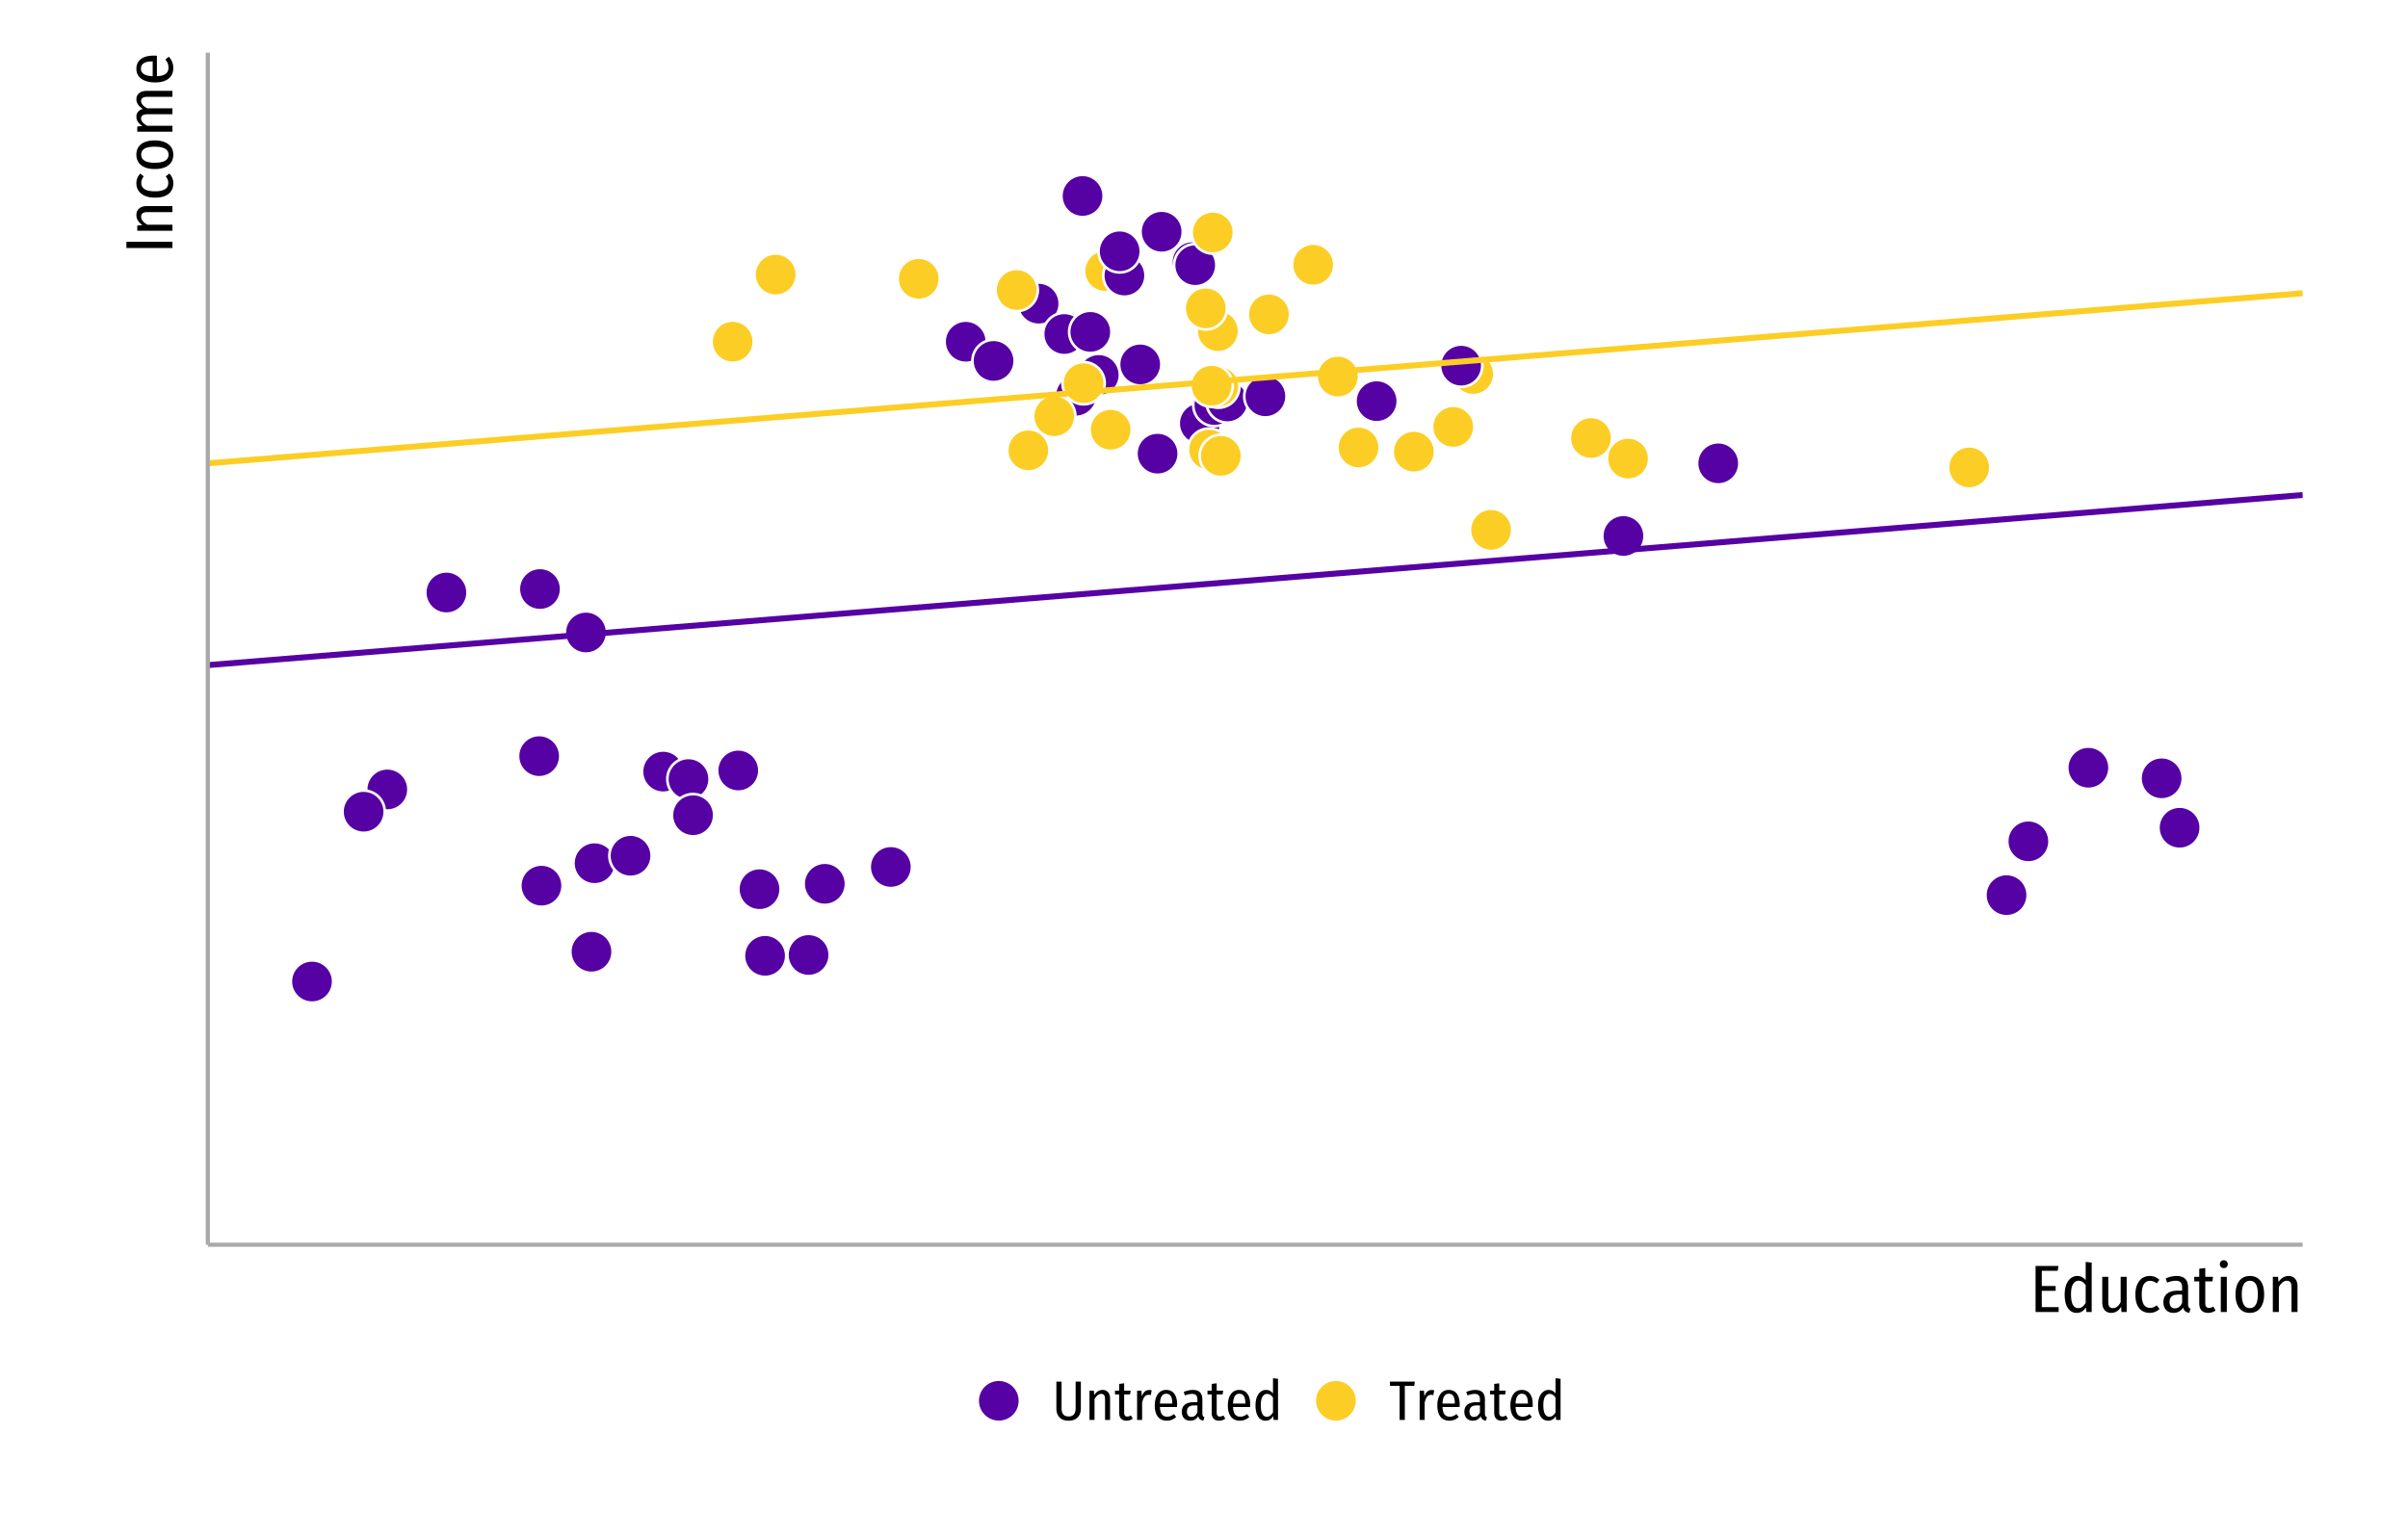 <?xml version="1.0" encoding="UTF-8"?>
<svg xmlns="http://www.w3.org/2000/svg" xmlns:xlink="http://www.w3.org/1999/xlink" width="648pt" height="414pt" viewBox="0 0 648 414" version="1.1">
<defs>
<clipPath id="clip1">
  <path d="M 55.926 132 L 619.652 132 L 619.652 180 L 55.926 180 Z M 55.926 132 "/>
</clipPath>
<clipPath id="clip2">
  <path d="M 55.926 78 L 619.652 78 L 619.652 126 L 55.926 126 Z M 55.926 78 "/>
</clipPath>
</defs>
<g id="surface44">
<rect x="0" y="0" width="648" height="414" style="fill:rgb(100%,100%,100%);fill-opacity:1;stroke:none;"/>
<path style="fill-rule:nonzero;fill:rgb(98.824%,80.784%,14.51%);fill-opacity:1;stroke-width:0.709;stroke-linecap:round;stroke-linejoin:round;stroke:rgb(100%,100%,100%);stroke-opacity:1;stroke-miterlimit:10;" d="M 282.418 121.211 C 282.418 124.352 279.871 126.898 276.73 126.898 C 273.59 126.898 271.043 124.352 271.043 121.211 C 271.043 118.07 273.59 115.52 276.73 115.52 C 279.871 115.52 282.418 118.07 282.418 121.211 "/>
<path style="fill-rule:nonzero;fill:rgb(98.824%,80.784%,14.51%);fill-opacity:1;stroke-width:0.709;stroke-linecap:round;stroke-linejoin:round;stroke:rgb(100%,100%,100%);stroke-opacity:1;stroke-miterlimit:10;" d="M 386.16 121.559 C 386.16 124.703 383.613 127.25 380.473 127.25 C 377.332 127.25 374.781 124.703 374.781 121.559 C 374.781 118.418 377.332 115.871 380.473 115.871 C 383.613 115.871 386.16 118.418 386.16 121.559 "/>
<path style="fill-rule:nonzero;fill:rgb(33.725%,0.392%,64.314%);fill-opacity:1;stroke-width:0.709;stroke-linecap:round;stroke-linejoin:round;stroke:rgb(100%,100%,100%);stroke-opacity:1;stroke-miterlimit:10;" d="M 442.559 144.254 C 442.559 147.398 440.012 149.945 436.867 149.945 C 433.727 149.945 431.18 147.398 431.18 144.254 C 431.18 141.113 433.727 138.566 436.867 138.566 C 440.012 138.566 442.559 141.113 442.559 144.254 "/>
<path style="fill-rule:nonzero;fill:rgb(98.824%,80.784%,14.51%);fill-opacity:1;stroke-width:0.709;stroke-linecap:round;stroke-linejoin:round;stroke:rgb(100%,100%,100%);stroke-opacity:1;stroke-miterlimit:10;" d="M 202.848 91.961 C 202.848 95.102 200.301 97.648 197.16 97.648 C 194.016 97.648 191.469 95.102 191.469 91.961 C 191.469 88.816 194.016 86.27 197.16 86.27 C 200.301 86.27 202.848 88.816 202.848 91.961 "/>
<path style="fill-rule:nonzero;fill:rgb(98.824%,80.784%,14.51%);fill-opacity:1;stroke-width:0.709;stroke-linecap:round;stroke-linejoin:round;stroke:rgb(100%,100%,100%);stroke-opacity:1;stroke-miterlimit:10;" d="M 396.762 114.898 C 396.762 118.043 394.215 120.59 391.074 120.59 C 387.93 120.59 385.383 118.043 385.383 114.898 C 385.383 111.758 387.93 109.211 391.074 109.211 C 394.215 109.211 396.762 111.758 396.762 114.898 "/>
<path style="fill-rule:nonzero;fill:rgb(98.824%,80.784%,14.51%);fill-opacity:1;stroke-width:0.709;stroke-linecap:round;stroke-linejoin:round;stroke:rgb(100%,100%,100%);stroke-opacity:1;stroke-miterlimit:10;" d="M 402.137 100.66 C 402.137 103.801 399.59 106.348 396.449 106.348 C 393.309 106.348 390.762 103.801 390.762 100.66 C 390.762 97.516 393.309 94.969 396.449 94.969 C 399.59 94.969 402.137 97.516 402.137 100.66 "/>
<path style="fill-rule:nonzero;fill:rgb(33.725%,0.392%,64.314%);fill-opacity:1;stroke-width:0.709;stroke-linecap:round;stroke-linejoin:round;stroke:rgb(100%,100%,100%);stroke-opacity:1;stroke-miterlimit:10;" d="M 326.609 70.551 C 326.609 73.691 324.062 76.238 320.918 76.238 C 317.777 76.238 315.23 73.691 315.23 70.551 C 315.23 67.41 317.777 64.859 320.918 64.859 C 324.062 64.859 326.609 67.41 326.609 70.551 "/>
<path style="fill-rule:nonzero;fill:rgb(33.725%,0.392%,64.314%);fill-opacity:1;stroke-width:0.709;stroke-linecap:round;stroke-linejoin:round;stroke:rgb(100%,100%,100%);stroke-opacity:1;stroke-miterlimit:10;" d="M 328.574 113.961 C 328.574 117.102 326.027 119.652 322.883 119.652 C 319.742 119.652 317.195 117.102 317.195 113.961 C 317.195 110.82 319.742 108.273 322.883 108.273 C 326.027 108.273 328.574 110.82 328.574 113.961 "/>
<path style="fill-rule:nonzero;fill:rgb(33.725%,0.392%,64.314%);fill-opacity:1;stroke-width:0.709;stroke-linecap:round;stroke-linejoin:round;stroke:rgb(100%,100%,100%);stroke-opacity:1;stroke-miterlimit:10;" d="M 327.328 71.367 C 327.328 74.508 324.781 77.055 321.637 77.055 C 318.496 77.055 315.949 74.508 315.949 71.367 C 315.949 68.227 318.496 65.676 321.637 65.676 C 324.781 65.676 327.328 68.227 327.328 71.367 "/>
<path style="fill-rule:nonzero;fill:rgb(98.824%,80.784%,14.51%);fill-opacity:1;stroke-width:0.709;stroke-linecap:round;stroke-linejoin:round;stroke:rgb(100%,100%,100%);stroke-opacity:1;stroke-miterlimit:10;" d="M 304.574 115.656 C 304.574 118.801 302.027 121.348 298.887 121.348 C 295.742 121.348 293.195 118.801 293.195 115.656 C 293.195 112.516 295.742 109.969 298.887 109.969 C 302.027 109.969 304.574 112.516 304.574 115.656 "/>
<path style="fill-rule:nonzero;fill:rgb(98.824%,80.784%,14.51%);fill-opacity:1;stroke-width:0.709;stroke-linecap:round;stroke-linejoin:round;stroke:rgb(100%,100%,100%);stroke-opacity:1;stroke-miterlimit:10;" d="M 333.426 89.113 C 333.426 92.258 330.879 94.805 327.738 94.805 C 324.594 94.805 322.047 92.258 322.047 89.113 C 322.047 85.973 324.594 83.426 327.738 83.426 C 330.879 83.426 333.426 85.973 333.426 89.113 "/>
<path style="fill-rule:nonzero;fill:rgb(33.725%,0.392%,64.314%);fill-opacity:1;stroke-width:0.709;stroke-linecap:round;stroke-linejoin:round;stroke:rgb(100%,100%,100%);stroke-opacity:1;stroke-miterlimit:10;" d="M 297.004 52.746 C 297.004 55.887 294.457 58.434 291.312 58.434 C 288.172 58.434 285.625 55.887 285.625 52.746 C 285.625 49.602 288.172 47.055 291.312 47.055 C 294.457 47.055 297.004 49.602 297.004 52.746 "/>
<path style="fill-rule:nonzero;fill:rgb(33.725%,0.392%,64.314%);fill-opacity:1;stroke-width:0.709;stroke-linecap:round;stroke-linejoin:round;stroke:rgb(100%,100%,100%);stroke-opacity:1;stroke-miterlimit:10;" d="M 312.527 98.074 C 312.527 101.219 309.98 103.766 306.836 103.766 C 303.695 103.766 301.148 101.219 301.148 98.074 C 301.148 94.934 303.695 92.387 306.836 92.387 C 309.98 92.387 312.527 94.934 312.527 98.074 "/>
<path style="fill-rule:nonzero;fill:rgb(98.824%,80.784%,14.51%);fill-opacity:1;stroke-width:0.709;stroke-linecap:round;stroke-linejoin:round;stroke:rgb(100%,100%,100%);stroke-opacity:1;stroke-miterlimit:10;" d="M 371.277 120.434 C 371.277 123.574 368.73 126.121 365.59 126.121 C 362.445 126.121 359.898 123.574 359.898 120.434 C 359.898 117.289 362.445 114.742 365.59 114.742 C 368.73 114.742 371.277 117.289 371.277 120.434 "/>
<path style="fill-rule:nonzero;fill:rgb(98.824%,80.784%,14.51%);fill-opacity:1;stroke-width:0.709;stroke-linecap:round;stroke-linejoin:round;stroke:rgb(100%,100%,100%);stroke-opacity:1;stroke-miterlimit:10;" d="M 433.828 117.898 C 433.828 121.039 431.281 123.586 428.137 123.586 C 424.996 123.586 422.449 121.039 422.449 117.898 C 422.449 114.754 424.996 112.207 428.137 112.207 C 431.281 112.207 433.828 114.754 433.828 117.898 "/>
<path style="fill-rule:nonzero;fill:rgb(98.824%,80.784%,14.51%);fill-opacity:1;stroke-width:0.709;stroke-linecap:round;stroke-linejoin:round;stroke:rgb(100%,100%,100%);stroke-opacity:1;stroke-miterlimit:10;" d="M 359.066 71.266 C 359.066 74.406 356.52 76.953 353.379 76.953 C 350.234 76.953 347.688 74.406 347.688 71.266 C 347.688 68.121 350.234 65.574 353.379 65.574 C 356.52 65.574 359.066 68.121 359.066 71.266 "/>
<path style="fill-rule:nonzero;fill:rgb(98.824%,80.784%,14.51%);fill-opacity:1;stroke-width:0.709;stroke-linecap:round;stroke-linejoin:round;stroke:rgb(100%,100%,100%);stroke-opacity:1;stroke-miterlimit:10;" d="M 331.062 121.016 C 331.062 124.156 328.516 126.703 325.375 126.703 C 322.23 126.703 319.684 124.156 319.684 121.016 C 319.684 117.871 322.23 115.324 325.375 115.324 C 328.516 115.324 331.062 117.871 331.062 121.016 "/>
<path style="fill-rule:nonzero;fill:rgb(98.824%,80.784%,14.51%);fill-opacity:1;stroke-width:0.709;stroke-linecap:round;stroke-linejoin:round;stroke:rgb(100%,100%,100%);stroke-opacity:1;stroke-miterlimit:10;" d="M 303.098 72.941 C 303.098 76.086 300.551 78.633 297.406 78.633 C 294.266 78.633 291.719 76.086 291.719 72.941 C 291.719 69.801 294.266 67.254 297.406 67.254 C 300.551 67.254 303.098 69.801 303.098 72.941 "/>
<path style="fill-rule:nonzero;fill:rgb(33.725%,0.392%,64.314%);fill-opacity:1;stroke-width:0.709;stroke-linecap:round;stroke-linejoin:round;stroke:rgb(100%,100%,100%);stroke-opacity:1;stroke-miterlimit:10;" d="M 308.27 74.16 C 308.27 77.305 305.723 79.852 302.578 79.852 C 299.438 79.852 296.891 77.305 296.891 74.16 C 296.891 71.02 299.438 68.473 302.578 68.473 C 305.723 68.473 308.27 71.02 308.27 74.16 "/>
<path style="fill-rule:nonzero;fill:rgb(98.824%,80.784%,14.51%);fill-opacity:1;stroke-width:0.709;stroke-linecap:round;stroke-linejoin:round;stroke:rgb(100%,100%,100%);stroke-opacity:1;stroke-miterlimit:10;" d="M 535.602 125.805 C 535.602 128.949 533.055 131.496 529.91 131.496 C 526.77 131.496 524.223 128.949 524.223 125.805 C 524.223 122.664 526.77 120.117 529.91 120.117 C 533.055 120.117 535.602 122.664 535.602 125.805 "/>
<path style="fill-rule:nonzero;fill:rgb(33.725%,0.392%,64.314%);fill-opacity:1;stroke-width:0.709;stroke-linecap:round;stroke-linejoin:round;stroke:rgb(100%,100%,100%);stroke-opacity:1;stroke-miterlimit:10;" d="M 376.145 107.961 C 376.145 111.105 373.598 113.652 370.453 113.652 C 367.312 113.652 364.766 111.105 364.766 107.961 C 364.766 104.82 367.312 102.273 370.453 102.273 C 373.598 102.273 376.145 104.82 376.145 107.961 "/>
<path style="fill-rule:nonzero;fill:rgb(33.725%,0.392%,64.314%);fill-opacity:1;stroke-width:0.709;stroke-linecap:round;stroke-linejoin:round;stroke:rgb(100%,100%,100%);stroke-opacity:1;stroke-miterlimit:10;" d="M 332.484 109.016 C 332.484 112.156 329.938 114.703 326.793 114.703 C 323.652 114.703 321.105 112.156 321.105 109.016 C 321.105 105.871 323.652 103.324 326.793 103.324 C 329.938 103.324 332.484 105.871 332.484 109.016 "/>
<path style="fill-rule:nonzero;fill:rgb(33.725%,0.392%,64.314%);fill-opacity:1;stroke-width:0.709;stroke-linecap:round;stroke-linejoin:round;stroke:rgb(100%,100%,100%);stroke-opacity:1;stroke-miterlimit:10;" d="M 335.988 108.051 C 335.988 111.191 333.438 113.738 330.297 113.738 C 327.156 113.738 324.609 111.191 324.609 108.051 C 324.609 104.91 327.156 102.359 330.297 102.359 C 333.438 102.359 335.988 104.91 335.988 108.051 "/>
<path style="fill-rule:nonzero;fill:rgb(33.725%,0.392%,64.314%);fill-opacity:1;stroke-width:0.709;stroke-linecap:round;stroke-linejoin:round;stroke:rgb(100%,100%,100%);stroke-opacity:1;stroke-miterlimit:10;" d="M 398.891 98.422 C 398.891 101.562 396.344 104.109 393.203 104.109 C 390.059 104.109 387.512 101.562 387.512 98.422 C 387.512 95.281 390.059 92.73 393.203 92.73 C 396.344 92.73 398.891 95.281 398.891 98.422 "/>
<path style="fill-rule:nonzero;fill:rgb(33.725%,0.392%,64.314%);fill-opacity:1;stroke-width:0.709;stroke-linecap:round;stroke-linejoin:round;stroke:rgb(100%,100%,100%);stroke-opacity:1;stroke-miterlimit:10;" d="M 318.293 62.375 C 318.293 65.516 315.746 68.062 312.605 68.062 C 309.461 68.062 306.914 65.516 306.914 62.375 C 306.914 59.23 309.461 56.684 312.605 56.684 C 315.746 56.684 318.293 59.23 318.293 62.375 "/>
<path style="fill-rule:nonzero;fill:rgb(33.725%,0.392%,64.314%);fill-opacity:1;stroke-width:0.709;stroke-linecap:round;stroke-linejoin:round;stroke:rgb(100%,100%,100%);stroke-opacity:1;stroke-miterlimit:10;" d="M 265.566 91.973 C 265.566 95.117 263.02 97.664 259.879 97.664 C 256.738 97.664 254.191 95.117 254.191 91.973 C 254.191 88.832 256.738 86.285 259.879 86.285 C 263.02 86.285 265.566 88.832 265.566 91.973 "/>
<path style="fill-rule:nonzero;fill:rgb(98.824%,80.784%,14.51%);fill-opacity:1;stroke-width:0.709;stroke-linecap:round;stroke-linejoin:round;stroke:rgb(100%,100%,100%);stroke-opacity:1;stroke-miterlimit:10;" d="M 406.941 142.613 C 406.941 145.754 404.391 148.301 401.25 148.301 C 398.109 148.301 395.562 145.754 395.562 142.613 C 395.562 139.469 398.109 136.922 401.25 136.922 C 404.391 136.922 406.941 139.469 406.941 142.613 "/>
<path style="fill-rule:nonzero;fill:rgb(33.725%,0.392%,64.314%);fill-opacity:1;stroke-width:0.709;stroke-linecap:round;stroke-linejoin:round;stroke:rgb(100%,100%,100%);stroke-opacity:1;stroke-miterlimit:10;" d="M 295.238 106.5 C 295.238 109.645 292.691 112.191 289.547 112.191 C 286.406 112.191 283.859 109.645 283.859 106.5 C 283.859 103.359 286.406 100.812 289.547 100.812 C 292.691 100.812 295.238 103.359 295.238 106.5 "/>
<path style="fill-rule:nonzero;fill:rgb(98.824%,80.784%,14.51%);fill-opacity:1;stroke-width:0.709;stroke-linecap:round;stroke-linejoin:round;stroke:rgb(100%,100%,100%);stroke-opacity:1;stroke-miterlimit:10;" d="M 365.715 101.348 C 365.715 104.488 363.168 107.035 360.027 107.035 C 356.883 107.035 354.336 104.488 354.336 101.348 C 354.336 98.207 356.883 95.656 360.027 95.656 C 363.168 95.656 365.715 98.207 365.715 101.348 "/>
<path style="fill-rule:nonzero;fill:rgb(33.725%,0.392%,64.314%);fill-opacity:1;stroke-width:0.709;stroke-linecap:round;stroke-linejoin:round;stroke:rgb(100%,100%,100%);stroke-opacity:1;stroke-miterlimit:10;" d="M 301.367 100.914 C 301.367 104.055 298.82 106.605 295.676 106.605 C 292.535 106.605 289.988 104.055 289.988 100.914 C 289.988 97.773 292.535 95.227 295.676 95.227 C 298.82 95.227 301.367 97.773 301.367 100.914 "/>
<path style="fill-rule:nonzero;fill:rgb(98.824%,80.784%,14.51%);fill-opacity:1;stroke-width:0.709;stroke-linecap:round;stroke-linejoin:round;stroke:rgb(100%,100%,100%);stroke-opacity:1;stroke-miterlimit:10;" d="M 443.805 123.422 C 443.805 126.566 441.258 129.113 438.117 129.113 C 434.977 129.113 432.426 126.566 432.426 123.422 C 432.426 120.281 434.977 117.734 438.117 117.734 C 441.258 117.734 443.805 120.281 443.805 123.422 "/>
<path style="fill-rule:nonzero;fill:rgb(98.824%,80.784%,14.51%);fill-opacity:1;stroke-width:0.709;stroke-linecap:round;stroke-linejoin:round;stroke:rgb(100%,100%,100%);stroke-opacity:1;stroke-miterlimit:10;" d="M 333.539 104.055 C 333.539 107.199 330.992 109.746 327.848 109.746 C 324.707 109.746 322.16 107.199 322.16 104.055 C 322.16 100.914 324.707 98.367 327.848 98.367 C 330.992 98.367 333.539 100.914 333.539 104.055 "/>
<path style="fill-rule:nonzero;fill:rgb(33.725%,0.392%,64.314%);fill-opacity:1;stroke-width:0.709;stroke-linecap:round;stroke-linejoin:round;stroke:rgb(100%,100%,100%);stroke-opacity:1;stroke-miterlimit:10;" d="M 317.195 122.102 C 317.195 125.242 314.648 127.789 311.508 127.789 C 308.363 127.789 305.816 125.242 305.816 122.102 C 305.816 118.961 308.363 116.414 311.508 116.414 C 314.648 116.414 317.195 118.961 317.195 122.102 "/>
<path style="fill-rule:nonzero;fill:rgb(98.824%,80.784%,14.51%);fill-opacity:1;stroke-width:0.709;stroke-linecap:round;stroke-linejoin:round;stroke:rgb(100%,100%,100%);stroke-opacity:1;stroke-miterlimit:10;" d="M 331.742 103.812 C 331.742 106.953 329.195 109.5 326.055 109.5 C 322.914 109.5 320.367 106.953 320.367 103.812 C 320.367 100.668 322.914 98.121 326.055 98.121 C 329.195 98.121 331.742 100.668 331.742 103.812 "/>
<path style="fill-rule:nonzero;fill:rgb(98.824%,80.784%,14.51%);fill-opacity:1;stroke-width:0.709;stroke-linecap:round;stroke-linejoin:round;stroke:rgb(100%,100%,100%);stroke-opacity:1;stroke-miterlimit:10;" d="M 252.926 75.035 C 252.926 78.18 250.379 80.727 247.238 80.727 C 244.094 80.727 241.547 78.18 241.547 75.035 C 241.547 71.895 244.094 69.348 247.238 69.348 C 250.379 69.348 252.926 71.895 252.926 75.035 "/>
<path style="fill-rule:nonzero;fill:rgb(33.725%,0.392%,64.314%);fill-opacity:1;stroke-width:0.709;stroke-linecap:round;stroke-linejoin:round;stroke:rgb(100%,100%,100%);stroke-opacity:1;stroke-miterlimit:10;" d="M 285.176 81.723 C 285.176 84.863 282.629 87.414 279.488 87.414 C 276.344 87.414 273.797 84.863 273.797 81.723 C 273.797 78.582 276.344 76.035 279.488 76.035 C 282.629 76.035 285.176 78.582 285.176 81.723 "/>
<path style="fill-rule:nonzero;fill:rgb(98.824%,80.784%,14.51%);fill-opacity:1;stroke-width:0.709;stroke-linecap:round;stroke-linejoin:round;stroke:rgb(100%,100%,100%);stroke-opacity:1;stroke-miterlimit:10;" d="M 214.426 73.902 C 214.426 77.047 211.879 79.594 208.734 79.594 C 205.594 79.594 203.047 77.047 203.047 73.902 C 203.047 70.762 205.594 68.215 208.734 68.215 C 211.879 68.215 214.426 70.762 214.426 73.902 "/>
<path style="fill-rule:nonzero;fill:rgb(33.725%,0.392%,64.314%);fill-opacity:1;stroke-width:0.709;stroke-linecap:round;stroke-linejoin:round;stroke:rgb(100%,100%,100%);stroke-opacity:1;stroke-miterlimit:10;" d="M 273.059 97.145 C 273.059 100.285 270.512 102.836 267.371 102.836 C 264.23 102.836 261.684 100.285 261.684 97.145 C 261.684 94.004 264.23 91.457 267.371 91.457 C 270.512 91.457 273.059 94.004 273.059 97.145 "/>
<path style="fill-rule:nonzero;fill:rgb(33.725%,0.392%,64.314%);fill-opacity:1;stroke-width:0.709;stroke-linecap:round;stroke-linejoin:round;stroke:rgb(100%,100%,100%);stroke-opacity:1;stroke-miterlimit:10;" d="M 346.207 106.66 C 346.207 109.805 343.66 112.352 340.52 112.352 C 337.375 112.352 334.828 109.805 334.828 106.66 C 334.828 103.52 337.375 100.973 340.52 100.973 C 343.66 100.973 346.207 103.52 346.207 106.66 "/>
<path style="fill-rule:nonzero;fill:rgb(98.824%,80.784%,14.51%);fill-opacity:1;stroke-width:0.709;stroke-linecap:round;stroke-linejoin:round;stroke:rgb(100%,100%,100%);stroke-opacity:1;stroke-miterlimit:10;" d="M 334.215 122.703 C 334.215 125.844 331.668 128.391 328.527 128.391 C 325.383 128.391 322.836 125.844 322.836 122.703 C 322.836 119.559 325.383 117.012 328.527 117.012 C 331.668 117.012 334.215 119.559 334.215 122.703 "/>
<path style="fill-rule:nonzero;fill:rgb(33.725%,0.392%,64.314%);fill-opacity:1;stroke-width:0.709;stroke-linecap:round;stroke-linejoin:round;stroke:rgb(100%,100%,100%);stroke-opacity:1;stroke-miterlimit:10;" d="M 468.07 124.703 C 468.07 127.844 465.523 130.391 462.379 130.391 C 459.238 130.391 456.691 127.844 456.691 124.703 C 456.691 121.562 459.238 119.016 462.379 119.016 C 465.523 119.016 468.07 121.562 468.07 124.703 "/>
<path style="fill-rule:nonzero;fill:rgb(33.725%,0.392%,64.314%);fill-opacity:1;stroke-width:0.709;stroke-linecap:round;stroke-linejoin:round;stroke:rgb(100%,100%,100%);stroke-opacity:1;stroke-miterlimit:10;" d="M 292.094 89.898 C 292.094 93.043 289.547 95.59 286.402 95.59 C 283.262 95.59 280.715 93.043 280.715 89.898 C 280.715 86.758 283.262 84.211 286.402 84.211 C 289.547 84.211 292.094 86.758 292.094 89.898 "/>
<path style="fill-rule:nonzero;fill:rgb(33.725%,0.392%,64.314%);fill-opacity:1;stroke-width:0.709;stroke-linecap:round;stroke-linejoin:round;stroke:rgb(100%,100%,100%);stroke-opacity:1;stroke-miterlimit:10;" d="M 306.996 67.641 C 306.996 70.781 304.449 73.328 301.309 73.328 C 298.168 73.328 295.621 70.781 295.621 67.641 C 295.621 64.496 298.168 61.949 301.309 61.949 C 304.449 61.949 306.996 64.496 306.996 67.641 "/>
<path style="fill-rule:nonzero;fill:rgb(98.824%,80.784%,14.51%);fill-opacity:1;stroke-width:0.709;stroke-linecap:round;stroke-linejoin:round;stroke:rgb(100%,100%,100%);stroke-opacity:1;stroke-miterlimit:10;" d="M 347.164 84.605 C 347.164 87.75 344.617 90.297 341.473 90.297 C 338.332 90.297 335.785 87.75 335.785 84.605 C 335.785 81.465 338.332 78.918 341.473 78.918 C 344.617 78.918 347.164 81.465 347.164 84.605 "/>
<path style="fill-rule:nonzero;fill:rgb(98.824%,80.784%,14.51%);fill-opacity:1;stroke-width:0.709;stroke-linecap:round;stroke-linejoin:round;stroke:rgb(100%,100%,100%);stroke-opacity:1;stroke-miterlimit:10;" d="M 297.285 103.133 C 297.285 106.273 294.738 108.82 291.598 108.82 C 288.453 108.82 285.906 106.273 285.906 103.133 C 285.906 99.992 288.453 97.445 291.598 97.445 C 294.738 97.445 297.285 99.992 297.285 103.133 "/>
<path style="fill-rule:nonzero;fill:rgb(33.725%,0.392%,64.314%);fill-opacity:1;stroke-width:0.709;stroke-linecap:round;stroke-linejoin:round;stroke:rgb(100%,100%,100%);stroke-opacity:1;stroke-miterlimit:10;" d="M 299.09 89.324 C 299.09 92.469 296.543 95.016 293.402 95.016 C 290.258 95.016 287.711 92.469 287.711 89.324 C 287.711 86.184 290.258 83.637 293.402 83.637 C 296.543 83.637 299.09 86.184 299.09 89.324 "/>
<path style="fill-rule:nonzero;fill:rgb(98.824%,80.784%,14.51%);fill-opacity:1;stroke-width:0.709;stroke-linecap:round;stroke-linejoin:round;stroke:rgb(100%,100%,100%);stroke-opacity:1;stroke-miterlimit:10;" d="M 289.391 112.012 C 289.391 115.156 286.844 117.703 283.699 117.703 C 280.559 117.703 278.012 115.156 278.012 112.012 C 278.012 108.871 280.559 106.324 283.699 106.324 C 286.844 106.324 289.391 108.871 289.391 112.012 "/>
<path style="fill-rule:nonzero;fill:rgb(98.824%,80.784%,14.51%);fill-opacity:1;stroke-width:0.709;stroke-linecap:round;stroke-linejoin:round;stroke:rgb(100%,100%,100%);stroke-opacity:1;stroke-miterlimit:10;" d="M 279.281 78.059 C 279.281 81.199 276.734 83.746 273.59 83.746 C 270.449 83.746 267.902 81.199 267.902 78.059 C 267.902 74.918 270.449 72.371 273.59 72.371 C 276.734 72.371 279.281 74.918 279.281 78.059 "/>
<path style="fill-rule:nonzero;fill:rgb(98.824%,80.784%,14.51%);fill-opacity:1;stroke-width:0.709;stroke-linecap:round;stroke-linejoin:round;stroke:rgb(100%,100%,100%);stroke-opacity:1;stroke-miterlimit:10;" d="M 330.168 82.992 C 330.168 86.133 327.621 88.68 324.477 88.68 C 321.336 88.68 318.789 86.133 318.789 82.992 C 318.789 79.848 321.336 77.301 324.477 77.301 C 327.621 77.301 330.168 79.848 330.168 82.992 "/>
<path style="fill-rule:nonzero;fill:rgb(98.824%,80.784%,14.51%);fill-opacity:1;stroke-width:0.709;stroke-linecap:round;stroke-linejoin:round;stroke:rgb(100%,100%,100%);stroke-opacity:1;stroke-miterlimit:10;" d="M 332.051 62.566 C 332.051 65.711 329.504 68.258 326.363 68.258 C 323.223 68.258 320.672 65.711 320.672 62.566 C 320.672 59.426 323.223 56.879 326.363 56.879 C 329.504 56.879 332.051 59.426 332.051 62.566 "/>
<path style="fill-rule:nonzero;fill:rgb(33.725%,0.392%,64.314%);fill-opacity:1;stroke-width:0.709;stroke-linecap:round;stroke-linejoin:round;stroke:rgb(100%,100%,100%);stroke-opacity:1;stroke-miterlimit:10;" d="M 184.148 207.672 C 184.148 210.816 181.602 213.363 178.457 213.363 C 175.316 213.363 172.77 210.816 172.77 207.672 C 172.77 204.531 175.316 201.984 178.457 201.984 C 181.602 201.984 184.148 204.531 184.148 207.672 "/>
<path style="fill-rule:nonzero;fill:rgb(33.725%,0.392%,64.314%);fill-opacity:1;stroke-width:0.709;stroke-linecap:round;stroke-linejoin:round;stroke:rgb(100%,100%,100%);stroke-opacity:1;stroke-miterlimit:10;" d="M 151 158.535 C 151 161.676 148.453 164.223 145.312 164.223 C 142.168 164.223 139.621 161.676 139.621 158.535 C 139.621 155.391 142.168 152.844 145.312 152.844 C 148.453 152.844 151 155.391 151 158.535 "/>
<path style="fill-rule:nonzero;fill:rgb(33.725%,0.392%,64.314%);fill-opacity:1;stroke-width:0.709;stroke-linecap:round;stroke-linejoin:round;stroke:rgb(100%,100%,100%);stroke-opacity:1;stroke-miterlimit:10;" d="M 109.914 212.473 C 109.914 215.613 107.367 218.16 104.227 218.16 C 101.082 218.16 98.535 215.613 98.535 212.473 C 98.535 209.328 101.082 206.781 104.227 206.781 C 107.367 206.781 109.914 209.328 109.914 212.473 "/>
<path style="fill-rule:nonzero;fill:rgb(33.725%,0.392%,64.314%);fill-opacity:1;stroke-width:0.709;stroke-linecap:round;stroke-linejoin:round;stroke:rgb(100%,100%,100%);stroke-opacity:1;stroke-miterlimit:10;" d="M 150.781 203.512 C 150.781 206.656 148.234 209.203 145.094 209.203 C 141.949 209.203 139.402 206.656 139.402 203.512 C 139.402 200.371 141.949 197.824 145.094 197.824 C 148.234 197.824 150.781 200.371 150.781 203.512 "/>
<path style="fill-rule:nonzero;fill:rgb(33.725%,0.392%,64.314%);fill-opacity:1;stroke-width:0.709;stroke-linecap:round;stroke-linejoin:round;stroke:rgb(100%,100%,100%);stroke-opacity:1;stroke-miterlimit:10;" d="M 190.961 209.684 C 190.961 212.828 188.414 215.375 185.27 215.375 C 182.129 215.375 179.582 212.828 179.582 209.684 C 179.582 206.543 182.129 203.996 185.27 203.996 C 188.414 203.996 190.961 206.543 190.961 209.684 "/>
<path style="fill-rule:nonzero;fill:rgb(33.725%,0.392%,64.314%);fill-opacity:1;stroke-width:0.709;stroke-linecap:round;stroke-linejoin:round;stroke:rgb(100%,100%,100%);stroke-opacity:1;stroke-miterlimit:10;" d="M 227.645 237.871 C 227.645 241.012 225.098 243.559 221.957 243.559 C 218.812 243.559 216.266 241.012 216.266 237.871 C 216.266 234.73 218.812 232.184 221.957 232.184 C 225.098 232.184 227.645 234.73 227.645 237.871 "/>
<path style="fill-rule:nonzero;fill:rgb(33.725%,0.392%,64.314%);fill-opacity:1;stroke-width:0.709;stroke-linecap:round;stroke-linejoin:round;stroke:rgb(100%,100%,100%);stroke-opacity:1;stroke-miterlimit:10;" d="M 192.191 219.406 C 192.191 222.547 189.645 225.094 186.504 225.094 C 183.363 225.094 180.816 222.547 180.816 219.406 C 180.816 216.262 183.363 213.715 186.504 213.715 C 189.645 213.715 192.191 216.262 192.191 219.406 "/>
<path style="fill-rule:nonzero;fill:rgb(33.725%,0.392%,64.314%);fill-opacity:1;stroke-width:0.709;stroke-linecap:round;stroke-linejoin:round;stroke:rgb(100%,100%,100%);stroke-opacity:1;stroke-miterlimit:10;" d="M 125.816 159.473 C 125.816 162.613 123.27 165.16 120.129 165.16 C 116.984 165.16 114.438 162.613 114.438 159.473 C 114.438 156.328 116.984 153.781 120.129 153.781 C 123.27 153.781 125.816 156.328 125.816 159.473 "/>
<path style="fill-rule:nonzero;fill:rgb(33.725%,0.392%,64.314%);fill-opacity:1;stroke-width:0.709;stroke-linecap:round;stroke-linejoin:round;stroke:rgb(100%,100%,100%);stroke-opacity:1;stroke-miterlimit:10;" d="M 211.574 257.25 C 211.574 260.395 209.023 262.941 205.883 262.941 C 202.742 262.941 200.195 260.395 200.195 257.25 C 200.195 254.109 202.742 251.562 205.883 251.562 C 209.023 251.562 211.574 254.109 211.574 257.25 "/>
<path style="fill-rule:nonzero;fill:rgb(33.725%,0.392%,64.314%);fill-opacity:1;stroke-width:0.709;stroke-linecap:round;stroke-linejoin:round;stroke:rgb(100%,100%,100%);stroke-opacity:1;stroke-miterlimit:10;" d="M 103.539 218.465 C 103.539 221.609 100.992 224.156 97.852 224.156 C 94.711 224.156 92.164 221.609 92.164 218.465 C 92.164 215.324 94.711 212.777 97.852 212.777 C 100.992 212.777 103.539 215.324 103.539 218.465 "/>
<path style="fill-rule:nonzero;fill:rgb(33.725%,0.392%,64.314%);fill-opacity:1;stroke-width:0.709;stroke-linecap:round;stroke-linejoin:round;stroke:rgb(100%,100%,100%);stroke-opacity:1;stroke-miterlimit:10;" d="M 163.371 170.23 C 163.371 173.371 160.824 175.918 157.684 175.918 C 154.543 175.918 151.996 173.371 151.996 170.23 C 151.996 167.086 154.543 164.539 157.684 164.539 C 160.824 164.539 163.371 167.086 163.371 170.23 "/>
<path style="fill-rule:nonzero;fill:rgb(33.725%,0.392%,64.314%);fill-opacity:1;stroke-width:0.709;stroke-linecap:round;stroke-linejoin:round;stroke:rgb(100%,100%,100%);stroke-opacity:1;stroke-miterlimit:10;" d="M 165.691 232.324 C 165.691 235.469 163.145 238.016 160 238.016 C 156.859 238.016 154.312 235.469 154.312 232.324 C 154.312 229.184 156.859 226.637 160 226.637 C 163.145 226.637 165.691 229.184 165.691 232.324 "/>
<path style="fill-rule:nonzero;fill:rgb(33.725%,0.392%,64.314%);fill-opacity:1;stroke-width:0.709;stroke-linecap:round;stroke-linejoin:round;stroke:rgb(100%,100%,100%);stroke-opacity:1;stroke-miterlimit:10;" d="M 89.652 264.164 C 89.652 267.309 87.102 269.855 83.961 269.855 C 80.82 269.855 78.273 267.309 78.273 264.164 C 78.273 261.023 80.82 258.477 83.961 258.477 C 87.102 258.477 89.652 261.023 89.652 264.164 "/>
<path style="fill-rule:nonzero;fill:rgb(33.725%,0.392%,64.314%);fill-opacity:1;stroke-width:0.709;stroke-linecap:round;stroke-linejoin:round;stroke:rgb(100%,100%,100%);stroke-opacity:1;stroke-miterlimit:10;" d="M 223.281 257.027 C 223.281 260.168 220.734 262.715 217.594 262.715 C 214.449 262.715 211.902 260.168 211.902 257.027 C 211.902 253.883 214.449 251.336 217.594 251.336 C 220.734 251.336 223.281 253.883 223.281 257.027 "/>
<path style="fill-rule:nonzero;fill:rgb(33.725%,0.392%,64.314%);fill-opacity:1;stroke-width:0.709;stroke-linecap:round;stroke-linejoin:round;stroke:rgb(100%,100%,100%);stroke-opacity:1;stroke-miterlimit:10;" d="M 151.398 238.371 C 151.398 241.516 148.852 244.062 145.711 244.062 C 142.566 244.062 140.02 241.516 140.02 238.371 C 140.02 235.23 142.566 232.684 145.711 232.684 C 148.852 232.684 151.398 235.23 151.398 238.371 "/>
<path style="fill-rule:nonzero;fill:rgb(33.725%,0.392%,64.314%);fill-opacity:1;stroke-width:0.709;stroke-linecap:round;stroke-linejoin:round;stroke:rgb(100%,100%,100%);stroke-opacity:1;stroke-miterlimit:10;" d="M 164.855 256.152 C 164.855 259.297 162.309 261.844 159.164 261.844 C 156.023 261.844 153.477 259.297 153.477 256.152 C 153.477 253.012 156.023 250.465 159.164 250.465 C 162.309 250.465 164.855 253.012 164.855 256.152 "/>
<path style="fill-rule:nonzero;fill:rgb(33.725%,0.392%,64.314%);fill-opacity:1;stroke-width:0.709;stroke-linecap:round;stroke-linejoin:round;stroke:rgb(100%,100%,100%);stroke-opacity:1;stroke-miterlimit:10;" d="M 245.418 233.336 C 245.418 236.48 242.867 239.027 239.727 239.027 C 236.586 239.027 234.039 236.48 234.039 233.336 C 234.039 230.195 236.586 227.648 239.727 227.648 C 242.867 227.648 245.418 230.195 245.418 233.336 "/>
<path style="fill-rule:nonzero;fill:rgb(33.725%,0.392%,64.314%);fill-opacity:1;stroke-width:0.709;stroke-linecap:round;stroke-linejoin:round;stroke:rgb(100%,100%,100%);stroke-opacity:1;stroke-miterlimit:10;" d="M 210.078 239.316 C 210.078 242.461 207.531 245.008 204.391 245.008 C 201.25 245.008 198.699 242.461 198.699 239.316 C 198.699 236.176 201.25 233.629 204.391 233.629 C 207.531 233.629 210.078 236.176 210.078 239.316 "/>
<path style="fill-rule:nonzero;fill:rgb(33.725%,0.392%,64.314%);fill-opacity:1;stroke-width:0.709;stroke-linecap:round;stroke-linejoin:round;stroke:rgb(100%,100%,100%);stroke-opacity:1;stroke-miterlimit:10;" d="M 175.367 230.32 C 175.367 233.461 172.82 236.008 169.676 236.008 C 166.535 236.008 163.988 233.461 163.988 230.32 C 163.988 227.176 166.535 224.629 169.676 224.629 C 172.82 224.629 175.367 227.176 175.367 230.32 "/>
<path style="fill-rule:nonzero;fill:rgb(33.725%,0.392%,64.314%);fill-opacity:1;stroke-width:0.709;stroke-linecap:round;stroke-linejoin:round;stroke:rgb(100%,100%,100%);stroke-opacity:1;stroke-miterlimit:10;" d="M 204.352 207.371 C 204.352 210.512 201.805 213.059 198.664 213.059 C 195.523 213.059 192.977 210.512 192.977 207.371 C 192.977 204.23 195.523 201.68 198.664 201.68 C 201.805 201.68 204.352 204.23 204.352 207.371 "/>
<path style="fill-rule:nonzero;fill:rgb(33.725%,0.392%,64.314%);fill-opacity:1;stroke-width:0.709;stroke-linecap:round;stroke-linejoin:round;stroke:rgb(100%,100%,100%);stroke-opacity:1;stroke-miterlimit:10;" d="M 567.68 206.629 C 567.68 209.773 565.133 212.32 561.992 212.32 C 558.848 212.32 556.301 209.773 556.301 206.629 C 556.301 203.488 558.848 200.941 561.992 200.941 C 565.133 200.941 567.68 203.488 567.68 206.629 "/>
<path style="fill-rule:nonzero;fill:rgb(33.725%,0.392%,64.314%);fill-opacity:1;stroke-width:0.709;stroke-linecap:round;stroke-linejoin:round;stroke:rgb(100%,100%,100%);stroke-opacity:1;stroke-miterlimit:10;" d="M 592.223 222.781 C 592.223 225.922 589.676 228.469 586.535 228.469 C 583.391 228.469 580.844 225.922 580.844 222.781 C 580.844 219.637 583.391 217.09 586.535 217.09 C 589.676 217.09 592.223 219.637 592.223 222.781 "/>
<path style="fill-rule:nonzero;fill:rgb(33.725%,0.392%,64.314%);fill-opacity:1;stroke-width:0.709;stroke-linecap:round;stroke-linejoin:round;stroke:rgb(100%,100%,100%);stroke-opacity:1;stroke-miterlimit:10;" d="M 551.531 226.434 C 551.531 229.578 548.984 232.125 545.84 232.125 C 542.699 232.125 540.152 229.578 540.152 226.434 C 540.152 223.293 542.699 220.746 545.84 220.746 C 548.984 220.746 551.531 223.293 551.531 226.434 "/>
<path style="fill-rule:nonzero;fill:rgb(33.725%,0.392%,64.314%);fill-opacity:1;stroke-width:0.709;stroke-linecap:round;stroke-linejoin:round;stroke:rgb(100%,100%,100%);stroke-opacity:1;stroke-miterlimit:10;" d="M 545.656 240.918 C 545.656 244.059 543.109 246.605 539.965 246.605 C 536.824 246.605 534.277 244.059 534.277 240.918 C 534.277 237.773 536.824 235.227 539.965 235.227 C 543.109 235.227 545.656 237.773 545.656 240.918 "/>
<path style="fill-rule:nonzero;fill:rgb(33.725%,0.392%,64.314%);fill-opacity:1;stroke-width:0.709;stroke-linecap:round;stroke-linejoin:round;stroke:rgb(100%,100%,100%);stroke-opacity:1;stroke-miterlimit:10;" d="M 587.395 209.48 C 587.395 212.621 584.848 215.168 581.707 215.168 C 578.566 215.168 576.02 212.621 576.02 209.48 C 576.02 206.34 578.566 203.789 581.707 203.789 C 584.848 203.789 587.395 206.34 587.395 209.48 "/>
<g clip-path="url(#clip1)" clip-rule="nonzero">
<path style="fill:none;stroke-width:1.6;stroke-linecap:butt;stroke-linejoin:round;stroke:rgb(33.725%,0.392%,64.314%);stroke-opacity:1;stroke-miterlimit:10;" d="M 55.926 179.012 L 619.652 133.23 "/>
</g>
<g clip-path="url(#clip2)" clip-rule="nonzero">
<path style="fill:none;stroke-width:1.6;stroke-linecap:butt;stroke-linejoin:round;stroke:rgb(98.824%,80.784%,14.51%);stroke-opacity:1;stroke-miterlimit:10;" d="M 55.926 124.695 L 619.652 78.914 "/>
</g>
<path style="fill:none;stroke-width:1.115;stroke-linecap:butt;stroke-linejoin:round;stroke:rgb(66.275%,66.275%,66.275%);stroke-opacity:1;stroke-miterlimit:10;" d="M 55.926 335.008 L 55.926 14.172 "/>
<path style="fill:none;stroke-width:1.115;stroke-linecap:butt;stroke-linejoin:round;stroke:rgb(66.275%,66.275%,66.275%);stroke-opacity:1;stroke-miterlimit:10;" d="M 55.926 335.008 L 619.652 335.008 "/>
<path style=" stroke:none;fill-rule:evenodd;fill:rgb(0%,0%,0%);fill-opacity:1;" d="M 553.934 340.734 L 553.738 342.031 L 549.453 342.031 L 549.453 346.117 L 553.18 346.117 L 553.18 347.414 L 549.453 347.414 L 549.453 351.805 L 553.988 351.805 L 553.988 353.117 L 547.781 353.117 L 547.781 340.734 Z M 553.934 340.734 "/>
<path style=" stroke:none;fill-rule:evenodd;fill:rgb(0%,0%,0%);fill-opacity:1;" d="M 562.883 339.816 L 562.883 353.117 L 561.441 353.117 L 561.332 351.875 L 561.145 352.156 L 560.941 352.406 L 560.727 352.629 L 560.5 352.82 L 560.258 352.984 L 560.004 353.117 L 559.738 353.219 L 559.461 353.293 L 559.172 353.336 L 558.867 353.352 L 558.566 353.34 L 558.277 353.301 L 558 353.234 L 557.738 353.141 L 557.492 353.023 L 557.258 352.879 L 557.035 352.707 L 556.828 352.512 L 556.637 352.289 L 556.457 352.039 L 556.293 351.766 L 556.152 351.473 L 556.023 351.16 L 555.914 350.828 L 555.82 350.477 L 555.746 350.105 L 555.688 349.715 L 555.645 349.301 L 555.617 348.871 L 555.609 348.422 L 555.613 348.125 L 555.625 347.836 L 555.648 347.555 L 555.676 347.281 L 555.715 347.016 L 555.758 346.758 L 555.812 346.504 L 555.875 346.262 L 555.945 346.023 L 556.023 345.793 L 556.113 345.57 L 556.211 345.359 L 556.312 345.16 L 556.426 344.969 L 556.543 344.789 L 556.664 344.621 L 556.797 344.461 L 556.934 344.312 L 557.078 344.176 L 557.23 344.047 L 557.387 343.926 L 557.547 343.82 L 557.715 343.727 L 557.887 343.645 L 558.062 343.574 L 558.242 343.516 L 558.43 343.473 L 558.617 343.441 L 558.812 343.422 L 559.012 343.418 L 559.277 343.43 L 559.535 343.461 L 559.781 343.52 L 560.02 343.598 L 560.25 343.699 L 560.469 343.824 L 560.68 343.973 L 560.883 344.141 L 561.078 344.336 L 561.262 344.551 L 561.262 339.637 Z M 559.246 352.074 L 559.375 352.07 L 559.496 352.059 L 559.617 352.043 L 559.734 352.016 L 559.848 351.984 L 559.957 351.945 L 560.066 351.898 L 560.168 351.844 L 560.266 351.781 L 560.363 351.715 L 560.457 351.641 L 560.555 351.559 L 560.648 351.469 L 560.738 351.371 L 560.828 351.27 L 560.918 351.16 L 561.008 351.043 L 561.094 350.918 L 561.18 350.789 L 561.262 350.652 L 561.262 345.902 L 561.098 345.672 L 560.926 345.465 L 560.75 345.285 L 560.57 345.129 L 560.383 344.996 L 560.191 344.887 L 559.996 344.805 L 559.793 344.742 L 559.586 344.707 L 559.371 344.695 L 559.184 344.703 L 559.004 344.73 L 558.836 344.777 L 558.672 344.84 L 558.516 344.926 L 558.371 345.023 L 558.23 345.145 L 558.098 345.281 L 557.977 345.438 L 557.859 345.613 L 557.754 345.805 L 557.66 346.016 L 557.578 346.246 L 557.504 346.496 L 557.445 346.766 L 557.398 347.051 L 557.359 347.355 L 557.336 347.68 L 557.32 348.023 L 557.32 348.383 L 557.324 348.754 L 557.34 349.102 L 557.363 349.43 L 557.398 349.738 L 557.445 350.027 L 557.5 350.297 L 557.566 350.547 L 557.641 350.773 L 557.727 350.984 L 557.824 351.176 L 557.93 351.344 L 558.043 351.5 L 558.164 351.633 L 558.293 351.75 L 558.43 351.848 L 558.578 351.93 L 558.73 351.992 L 558.895 352.039 L 559.066 352.066 Z M 559.246 352.074 "/>
<path style=" stroke:none;fill-rule:evenodd;fill:rgb(0%,0%,0%);fill-opacity:1;" d="M 572.297 353.117 L 570.891 353.117 L 570.801 351.695 L 570.598 352.012 L 570.379 352.293 L 570.148 352.543 L 569.902 352.758 L 569.645 352.938 L 569.375 353.086 L 569.09 353.203 L 568.793 353.285 L 568.48 353.336 L 568.156 353.352 L 567.934 353.344 L 567.723 353.324 L 567.52 353.285 L 567.324 353.234 L 567.145 353.168 L 566.969 353.086 L 566.805 352.992 L 566.652 352.879 L 566.508 352.754 L 566.375 352.613 L 566.25 352.461 L 566.141 352.297 L 566.043 352.125 L 565.957 351.941 L 565.887 351.746 L 565.828 351.539 L 565.785 351.324 L 565.75 351.102 L 565.73 350.863 L 565.727 350.617 L 565.727 343.652 L 567.344 343.652 L 567.344 350.473 L 567.348 350.633 L 567.359 350.785 L 567.375 350.93 L 567.395 351.066 L 567.422 351.191 L 567.457 351.312 L 567.496 351.422 L 567.543 351.52 L 567.594 351.613 L 567.652 351.695 L 567.719 351.77 L 567.793 351.832 L 567.875 351.891 L 567.961 351.938 L 568.051 351.98 L 568.152 352.016 L 568.254 352.039 L 568.367 352.059 L 568.484 352.07 L 568.605 352.074 L 568.844 352.059 L 569.074 352.012 L 569.297 351.934 L 569.516 351.82 L 569.727 351.68 L 569.93 351.504 L 570.125 351.297 L 570.316 351.062 L 570.5 350.793 L 570.676 350.492 L 570.676 343.652 L 572.297 343.652 Z M 572.297 353.117 "/>
<path style=" stroke:none;fill-rule:evenodd;fill:rgb(0%,0%,0%);fill-opacity:1;" d="M 578.504 343.418 L 578.656 343.418 L 578.805 343.426 L 578.949 343.438 L 579.09 343.457 L 579.23 343.48 L 579.367 343.508 L 579.504 343.539 L 579.633 343.578 L 579.766 343.621 L 579.891 343.668 L 580.016 343.723 L 580.141 343.781 L 580.266 343.844 L 580.387 343.914 L 580.508 343.988 L 580.629 344.066 L 580.746 344.152 L 580.98 344.34 L 581.098 344.441 L 580.379 345.414 L 580.293 345.348 L 580.203 345.285 L 580.031 345.168 L 579.945 345.117 L 579.773 345.023 L 579.602 344.945 L 579.512 344.91 L 579.426 344.875 L 579.246 344.82 L 579.156 344.797 L 578.969 344.758 L 578.875 344.746 L 578.777 344.738 L 578.676 344.73 L 578.578 344.73 L 578.371 344.738 L 578.172 344.766 L 577.984 344.812 L 577.805 344.875 L 577.633 344.957 L 577.473 345.055 L 577.32 345.172 L 577.18 345.305 L 577.047 345.461 L 576.922 345.629 L 576.812 345.82 L 576.715 346.031 L 576.629 346.262 L 576.555 346.512 L 576.488 346.781 L 576.438 347.074 L 576.398 347.383 L 576.367 347.715 L 576.352 348.066 L 576.344 348.438 L 576.367 349.117 L 576.434 349.723 L 576.547 350.258 L 576.703 350.719 L 576.902 351.113 L 577.148 351.434 L 577.438 351.684 L 577.773 351.859 L 578.152 351.969 L 578.578 352.004 L 578.676 352 L 578.777 351.996 L 578.871 351.988 L 578.965 351.977 L 579.059 351.961 L 579.148 351.945 L 579.328 351.898 L 579.41 351.871 L 579.496 351.84 L 579.578 351.805 L 579.75 351.719 L 579.836 351.672 L 579.922 351.621 L 580.012 351.566 L 580.191 351.449 L 580.285 351.387 L 580.379 351.32 L 581.133 352.309 L 580.898 352.508 L 580.66 352.684 L 580.414 352.84 L 580.164 352.977 L 579.906 353.09 L 579.641 353.184 L 579.371 353.258 L 579.094 353.312 L 578.812 353.344 L 578.523 353.352 L 578.168 353.34 L 577.828 353.301 L 577.504 353.238 L 577.191 353.152 L 576.898 353.039 L 576.621 352.898 L 576.359 352.734 L 576.109 352.547 L 575.879 352.332 L 575.66 352.094 L 575.465 351.828 L 575.293 351.543 L 575.137 351.234 L 575.004 350.906 L 574.891 350.555 L 574.801 350.18 L 574.727 349.781 L 574.676 349.363 L 574.645 348.922 L 574.637 348.457 L 574.641 348.152 L 574.652 347.855 L 574.676 347.566 L 574.711 347.285 L 574.754 347.012 L 574.805 346.746 L 574.863 346.492 L 574.934 346.246 L 575.016 346.004 L 575.105 345.773 L 575.203 345.555 L 575.312 345.34 L 575.43 345.141 L 575.555 344.949 L 575.684 344.77 L 575.824 344.602 L 575.969 344.441 L 576.125 344.293 L 576.285 344.156 L 576.453 344.027 L 576.633 343.914 L 576.816 343.809 L 577.008 343.715 L 577.207 343.637 L 577.406 343.57 L 577.617 343.516 L 577.828 343.473 L 578.051 343.441 L 578.273 343.422 Z M 578.504 343.418 "/>
<path style=" stroke:none;fill-rule:evenodd;fill:rgb(0%,0%,0%);fill-opacity:1;" d="M 588.82 350.957 L 588.82 351.07 L 588.824 351.176 L 588.836 351.277 L 588.844 351.375 L 588.859 351.461 L 588.879 351.547 L 588.898 351.625 L 588.922 351.695 L 588.949 351.762 L 588.98 351.824 L 589.016 351.875 L 589.055 351.926 L 589.094 351.973 L 589.141 352.02 L 589.188 352.062 L 589.297 352.141 L 589.355 352.176 L 589.418 352.207 L 589.484 352.238 L 589.145 353.336 L 589.008 353.312 L 588.875 353.281 L 588.75 353.25 L 588.633 353.215 L 588.52 353.172 L 588.41 353.129 L 588.312 353.078 L 588.215 353.023 L 588.129 352.965 L 588.047 352.902 L 587.969 352.836 L 587.898 352.758 L 587.828 352.676 L 587.766 352.59 L 587.707 352.492 L 587.656 352.391 L 587.605 352.281 L 587.562 352.164 L 587.523 352.043 L 587.488 351.914 L 587.297 352.188 L 587.09 352.43 L 586.871 352.648 L 586.637 352.836 L 586.387 352.992 L 586.121 353.121 L 585.84 353.223 L 585.547 353.293 L 585.238 353.34 L 584.914 353.352 L 584.668 353.344 L 584.43 353.32 L 584.203 353.281 L 583.988 353.23 L 583.785 353.16 L 583.59 353.074 L 583.406 352.973 L 583.23 352.855 L 583.07 352.727 L 582.914 352.578 L 582.773 352.414 L 582.648 352.242 L 582.539 352.055 L 582.441 351.863 L 582.363 351.656 L 582.297 351.441 L 582.242 351.215 L 582.207 350.977 L 582.184 350.73 L 582.176 350.473 L 582.188 350.176 L 582.219 349.898 L 582.266 349.629 L 582.336 349.379 L 582.426 349.141 L 582.535 348.918 L 582.664 348.707 L 582.812 348.516 L 582.98 348.336 L 583.168 348.168 L 583.375 348.02 L 583.598 347.883 L 583.836 347.766 L 584.094 347.66 L 584.367 347.574 L 584.66 347.504 L 584.969 347.449 L 585.293 347.406 L 585.637 347.383 L 585.992 347.375 L 587.219 347.375 L 587.219 346.566 L 587.215 346.375 L 587.199 346.191 L 587.18 346.023 L 587.152 345.863 L 587.113 345.715 L 587.07 345.578 L 587.016 345.453 L 586.953 345.34 L 586.883 345.238 L 586.805 345.145 L 586.719 345.059 L 586.625 344.984 L 586.52 344.914 L 586.402 344.855 L 586.277 344.809 L 586.141 344.766 L 585.992 344.734 L 585.836 344.711 L 585.668 344.699 L 585.488 344.695 L 585.289 344.699 L 585.082 344.715 L 584.867 344.738 L 584.645 344.773 L 584.418 344.82 L 584.184 344.875 L 583.945 344.941 L 583.699 345.016 L 583.445 345.102 L 583.184 345.199 L 582.789 344.066 L 583.105 343.941 L 583.414 343.832 L 583.719 343.734 L 584.023 343.648 L 584.32 343.578 L 584.613 343.52 L 584.902 343.477 L 585.188 343.441 L 585.465 343.422 L 585.742 343.418 L 586.328 343.449 L 586.852 343.539 L 587.312 343.695 L 587.711 343.91 L 588.051 344.188 L 588.328 344.523 L 588.543 344.926 L 588.695 345.387 L 588.789 345.91 L 588.82 346.496 Z M 585.293 352.129 L 585.539 352.113 L 585.773 352.07 L 585.992 351.996 L 586.203 351.891 L 586.402 351.758 L 586.59 351.598 L 586.766 351.406 L 586.926 351.184 L 587.078 350.934 L 587.219 350.652 L 587.219 348.422 L 586.172 348.422 L 585.73 348.441 L 585.332 348.5 L 584.98 348.598 L 584.676 348.734 L 584.418 348.91 L 584.207 349.125 L 584.043 349.383 L 583.926 349.676 L 583.855 350.008 L 583.832 350.383 L 583.836 350.547 L 583.848 350.703 L 583.867 350.855 L 583.895 350.996 L 583.93 351.129 L 583.969 351.254 L 584.02 351.371 L 584.074 351.484 L 584.141 351.586 L 584.211 351.68 L 584.289 351.766 L 584.375 351.84 L 584.469 351.906 L 584.566 351.965 L 584.672 352.016 L 584.781 352.055 L 584.898 352.09 L 585.023 352.109 L 585.156 352.125 Z M 585.293 352.129 "/>
<path style=" stroke:none;fill-rule:evenodd;fill:rgb(0%,0%,0%);fill-opacity:1;" d="M 596.219 352.703 L 596.035 352.828 L 595.852 352.938 L 595.66 353.035 L 595.465 353.121 L 595.27 353.191 L 595.066 353.25 L 594.859 353.293 L 594.652 353.328 L 594.438 353.348 L 594.219 353.352 L 593.996 353.348 L 593.781 353.324 L 593.574 353.293 L 593.383 353.246 L 593.199 353.188 L 593.023 353.113 L 592.863 353.027 L 592.711 352.926 L 592.57 352.812 L 592.438 352.688 L 592.32 352.547 L 592.219 352.398 L 592.125 352.238 L 592.047 352.066 L 591.98 351.887 L 591.922 351.691 L 591.879 351.488 L 591.852 351.273 L 591.832 351.051 L 591.824 350.816 L 591.824 344.875 L 590.477 344.875 L 590.477 343.652 L 591.824 343.652 L 591.824 341.473 L 593.445 341.273 L 593.445 343.652 L 595.535 343.652 L 595.355 344.875 L 593.445 344.875 L 593.445 350.797 L 593.457 351.027 L 593.488 351.238 L 593.539 351.422 L 593.609 351.578 L 593.703 351.715 L 593.816 351.824 L 593.949 351.91 L 594.102 351.973 L 594.277 352.008 L 594.473 352.02 L 594.531 352.02 L 594.707 352.008 L 594.766 351.996 L 594.82 351.988 L 594.875 351.977 L 594.926 351.965 L 594.98 351.949 L 595.031 351.93 L 595.141 351.891 L 595.195 351.867 L 595.254 351.844 L 595.371 351.789 L 595.434 351.762 L 595.496 351.73 L 595.559 351.695 L 595.625 351.66 Z M 596.219 352.703 "/>
<path style=" stroke:none;fill-rule:evenodd;fill:rgb(0%,0%,0%);fill-opacity:1;" d="M 599.242 343.652 L 599.242 353.117 L 597.621 353.117 L 597.621 343.652 Z M 598.43 339.188 L 598.523 339.191 L 598.613 339.199 L 598.695 339.215 L 598.777 339.234 L 598.855 339.262 L 598.93 339.297 L 599 339.336 L 599.066 339.383 L 599.129 339.434 L 599.188 339.492 L 599.246 339.555 L 599.297 339.621 L 599.344 339.688 L 599.383 339.762 L 599.418 339.836 L 599.445 339.91 L 599.465 339.992 L 599.48 340.074 L 599.492 340.16 L 599.492 340.336 L 599.48 340.422 L 599.469 340.504 L 599.449 340.586 L 599.422 340.664 L 599.391 340.738 L 599.352 340.809 L 599.309 340.875 L 599.262 340.941 L 599.207 341.004 L 599.145 341.059 L 599.082 341.109 L 599.016 341.152 L 598.945 341.188 L 598.867 341.219 L 598.789 341.246 L 598.707 341.266 L 598.617 341.281 L 598.527 341.289 L 598.43 341.293 L 598.34 341.289 L 598.25 341.281 L 598.164 341.266 L 598.082 341.246 L 598.004 341.219 L 597.93 341.188 L 597.855 341.152 L 597.785 341.109 L 597.719 341.059 L 597.656 341.004 L 597.602 340.941 L 597.555 340.875 L 597.512 340.809 L 597.473 340.738 L 597.441 340.664 L 597.414 340.586 L 597.395 340.504 L 597.383 340.422 L 597.371 340.336 L 597.371 340.16 L 597.383 340.074 L 597.395 339.992 L 597.414 339.91 L 597.441 339.836 L 597.473 339.762 L 597.512 339.688 L 597.555 339.621 L 597.602 339.555 L 597.656 339.492 L 597.719 339.434 L 597.785 339.383 L 597.855 339.336 L 597.93 339.297 L 598.004 339.262 L 598.082 339.234 L 598.164 339.215 L 598.25 339.199 L 598.34 339.191 Z M 598.43 339.188 "/>
<path style=" stroke:none;fill-rule:evenodd;fill:rgb(0%,0%,0%);fill-opacity:1;" d="M 605.453 343.418 L 605.809 343.43 L 606.145 343.469 L 606.469 343.531 L 606.777 343.621 L 607.066 343.734 L 607.34 343.875 L 607.602 344.043 L 607.844 344.234 L 608.066 344.453 L 608.277 344.695 L 608.469 344.961 L 608.641 345.25 L 608.793 345.562 L 608.922 345.895 L 609.035 346.25 L 609.125 346.629 L 609.195 347.031 L 609.246 347.453 L 609.277 347.898 L 609.285 348.367 L 609.273 348.816 L 609.246 349.25 L 609.191 349.664 L 609.121 350.059 L 609.027 350.434 L 608.918 350.789 L 608.781 351.125 L 608.629 351.441 L 608.453 351.742 L 608.258 352.02 L 608.047 352.273 L 607.816 352.5 L 607.574 352.699 L 607.316 352.871 L 607.039 353.02 L 606.75 353.141 L 606.445 353.234 L 606.121 353.301 L 605.785 353.34 L 605.434 353.352 L 605.078 353.34 L 604.738 353.301 L 604.414 353.234 L 604.105 353.141 L 603.812 353.023 L 603.535 352.879 L 603.277 352.707 L 603.031 352.512 L 602.801 352.289 L 602.59 352.039 L 602.398 351.766 L 602.227 351.473 L 602.074 351.156 L 601.945 350.824 L 601.832 350.469 L 601.742 350.094 L 601.672 349.695 L 601.621 349.281 L 601.59 348.844 L 601.582 348.383 L 601.594 347.922 L 601.621 347.484 L 601.676 347.066 L 601.746 346.668 L 601.84 346.293 L 601.949 345.938 L 602.086 345.605 L 602.238 345.293 L 602.414 345 L 602.609 344.73 L 602.82 344.48 L 603.051 344.258 L 603.293 344.059 L 603.555 343.891 L 603.832 343.746 L 604.125 343.625 L 604.434 343.535 L 604.758 343.469 L 605.098 343.43 Z M 605.453 344.711 L 605.246 344.723 L 605.047 344.75 L 604.859 344.793 L 604.684 344.855 L 604.516 344.938 L 604.359 345.035 L 604.211 345.152 L 604.074 345.289 L 603.949 345.441 L 603.832 345.613 L 603.727 345.801 L 603.629 346.004 L 603.547 346.234 L 603.473 346.48 L 603.414 346.746 L 603.363 347.035 L 603.324 347.34 L 603.297 347.668 L 603.277 348.016 L 603.273 348.383 L 603.297 349.086 L 603.359 349.715 L 603.469 350.266 L 603.621 350.746 L 603.812 351.152 L 604.051 351.484 L 604.332 351.742 L 604.656 351.926 L 605.023 352.039 L 605.434 352.074 L 605.844 352.039 L 606.211 351.926 L 606.535 351.742 L 606.816 351.48 L 607.055 351.148 L 607.246 350.738 L 607.398 350.258 L 607.508 349.703 L 607.57 349.07 L 607.594 348.367 L 607.59 348 L 607.57 347.652 L 607.547 347.324 L 607.508 347.016 L 607.457 346.727 L 607.398 346.461 L 607.328 346.215 L 607.246 345.988 L 607.156 345.781 L 607.055 345.594 L 606.941 345.426 L 606.816 345.277 L 606.684 345.145 L 606.539 345.031 L 606.383 344.934 L 606.219 344.855 L 606.043 344.793 L 605.855 344.746 L 605.66 344.723 Z M 605.453 344.711 "/>
<path style=" stroke:none;fill-rule:evenodd;fill:rgb(0%,0%,0%);fill-opacity:1;" d="M 615.855 343.418 L 616.078 343.426 L 616.289 343.445 L 616.492 343.484 L 616.684 343.539 L 616.863 343.605 L 617.035 343.688 L 617.195 343.785 L 617.348 343.898 L 617.488 344.027 L 617.621 344.172 L 617.742 344.324 L 617.852 344.492 L 617.949 344.668 L 618.035 344.855 L 618.105 345.055 L 618.164 345.266 L 618.211 345.488 L 618.242 345.723 L 618.262 345.969 L 618.266 346.223 L 618.266 353.117 L 616.648 353.117 L 616.648 346.422 L 616.645 346.242 L 616.637 346.078 L 616.621 345.918 L 616.598 345.773 L 616.57 345.637 L 616.539 345.508 L 616.496 345.395 L 616.453 345.289 L 616.398 345.191 L 616.34 345.109 L 616.277 345.031 L 616.207 344.961 L 616.129 344.898 L 616.043 344.844 L 615.953 344.797 L 615.859 344.762 L 615.754 344.73 L 615.645 344.711 L 615.527 344.699 L 615.406 344.695 L 615.172 344.711 L 614.938 344.762 L 614.711 344.848 L 614.488 344.965 L 614.273 345.117 L 614.059 345.305 L 613.848 345.523 L 613.645 345.777 L 613.441 346.066 L 613.246 346.387 L 613.246 353.117 L 611.625 353.117 L 611.625 343.652 L 613.031 343.652 L 613.156 345.055 L 613.379 344.742 L 613.613 344.465 L 613.859 344.219 L 614.113 344.008 L 614.379 343.824 L 614.656 343.68 L 614.941 343.562 L 615.234 343.48 L 615.539 343.434 Z M 615.855 343.418 "/>
<path style=" stroke:none;fill-rule:evenodd;fill:rgb(0%,0%,0%);fill-opacity:1;" d="M 34.016 65.078 L 46.398 65.078 L 46.398 66.75 L 34.016 66.75 Z M 34.016 65.078 "/>
<path style=" stroke:none;fill-rule:evenodd;fill:rgb(0%,0%,0%);fill-opacity:1;" d="M 36.699 57.879 L 36.707 57.656 L 36.727 57.445 L 36.766 57.242 L 36.82 57.051 L 36.887 56.871 L 36.969 56.699 L 37.066 56.535 L 37.18 56.387 L 37.309 56.246 L 37.453 56.113 L 37.605 55.988 L 37.773 55.879 L 37.949 55.781 L 38.137 55.699 L 38.336 55.629 L 38.547 55.57 L 38.77 55.523 L 39.004 55.492 L 39.25 55.473 L 39.504 55.465 L 46.398 55.465 L 46.398 57.086 L 39.703 57.086 L 39.523 57.09 L 39.359 57.098 L 39.199 57.113 L 39.055 57.133 L 38.918 57.16 L 38.789 57.195 L 38.676 57.234 L 38.57 57.281 L 38.473 57.332 L 38.391 57.391 L 38.312 57.457 L 38.242 57.527 L 38.18 57.605 L 38.125 57.688 L 38.078 57.777 L 38.043 57.875 L 38.012 57.977 L 37.992 58.09 L 37.98 58.203 L 37.977 58.328 L 37.992 58.562 L 38.043 58.793 L 38.129 59.02 L 38.246 59.242 L 38.398 59.461 L 38.586 59.676 L 38.805 59.883 L 39.059 60.09 L 39.348 60.289 L 39.668 60.488 L 46.398 60.488 L 46.398 62.105 L 36.934 62.105 L 36.934 60.703 L 38.336 60.578 L 38.023 60.352 L 37.746 60.117 L 37.5 59.875 L 37.289 59.617 L 37.105 59.352 L 36.961 59.078 L 36.844 58.793 L 36.762 58.496 L 36.715 58.191 Z M 36.699 57.879 "/>
<path style=" stroke:none;fill-rule:evenodd;fill:rgb(0%,0%,0%);fill-opacity:1;" d="M 36.699 49.328 L 36.699 49.176 L 36.707 49.031 L 36.719 48.887 L 36.738 48.742 L 36.762 48.602 L 36.789 48.465 L 36.82 48.332 L 36.859 48.199 L 36.902 48.07 L 36.949 47.941 L 37.004 47.816 L 37.062 47.691 L 37.125 47.566 L 37.195 47.445 L 37.27 47.324 L 37.348 47.203 L 37.434 47.086 L 37.621 46.852 L 37.723 46.734 L 38.695 47.457 L 38.629 47.543 L 38.566 47.629 L 38.449 47.801 L 38.398 47.887 L 38.305 48.059 L 38.266 48.145 L 38.227 48.234 L 38.156 48.406 L 38.125 48.496 L 38.078 48.676 L 38.039 48.863 L 38.027 48.961 L 38.02 49.055 L 38.012 49.156 L 38.012 49.254 L 38.02 49.465 L 38.047 49.66 L 38.094 49.852 L 38.156 50.031 L 38.238 50.199 L 38.336 50.359 L 38.453 50.512 L 38.586 50.656 L 38.742 50.789 L 38.91 50.91 L 39.102 51.02 L 39.312 51.117 L 39.543 51.203 L 39.793 51.281 L 40.062 51.344 L 40.355 51.395 L 40.664 51.434 L 40.996 51.465 L 41.348 51.48 L 41.719 51.488 L 42.398 51.465 L 43.004 51.398 L 43.539 51.285 L 44 51.129 L 44.395 50.93 L 44.715 50.684 L 44.965 50.395 L 45.141 50.059 L 45.25 49.68 L 45.285 49.254 L 45.277 49.059 L 45.27 48.961 L 45.258 48.867 L 45.242 48.773 L 45.227 48.684 L 45.203 48.594 L 45.18 48.508 L 45.152 48.422 L 45.121 48.336 L 45.086 48.254 L 45 48.082 L 44.953 47.996 L 44.902 47.91 L 44.848 47.82 L 44.73 47.641 L 44.668 47.547 L 44.602 47.457 L 45.59 46.699 L 45.789 46.934 L 45.965 47.172 L 46.121 47.418 L 46.258 47.668 L 46.371 47.926 L 46.465 48.191 L 46.539 48.461 L 46.594 48.738 L 46.625 49.02 L 46.633 49.309 L 46.621 49.664 L 46.582 50.004 L 46.52 50.332 L 46.434 50.641 L 46.32 50.934 L 46.18 51.211 L 46.016 51.477 L 45.828 51.723 L 45.613 51.953 L 45.375 52.172 L 45.109 52.367 L 44.824 52.539 L 44.516 52.695 L 44.188 52.828 L 43.836 52.941 L 43.461 53.031 L 43.062 53.105 L 42.645 53.156 L 42.203 53.188 L 41.738 53.195 L 41.434 53.191 L 41.137 53.18 L 40.848 53.156 L 40.566 53.121 L 40.293 53.082 L 40.027 53.027 L 39.773 52.969 L 39.527 52.898 L 39.285 52.816 L 39.055 52.73 L 38.836 52.629 L 38.621 52.52 L 38.422 52.402 L 38.23 52.281 L 38.051 52.148 L 37.883 52.012 L 37.723 51.863 L 37.574 51.711 L 37.438 51.547 L 37.309 51.379 L 37.195 51.199 L 37.09 51.016 L 36.996 50.824 L 36.918 50.629 L 36.852 50.426 L 36.797 50.219 L 36.754 50.004 L 36.723 49.785 L 36.703 49.559 Z M 36.699 49.328 "/>
<path style=" stroke:none;fill-rule:evenodd;fill:rgb(0%,0%,0%);fill-opacity:1;" d="M 36.699 41.625 L 36.711 41.27 L 36.75 40.93 L 36.812 40.605 L 36.902 40.297 L 37.016 40.008 L 37.156 39.734 L 37.324 39.477 L 37.516 39.234 L 37.734 39.008 L 37.977 38.797 L 38.242 38.605 L 38.531 38.434 L 38.844 38.281 L 39.176 38.152 L 39.531 38.043 L 39.91 37.949 L 40.312 37.879 L 40.734 37.828 L 41.18 37.801 L 41.648 37.789 L 42.098 37.801 L 42.531 37.832 L 42.945 37.883 L 43.34 37.953 L 43.715 38.047 L 44.07 38.16 L 44.406 38.293 L 44.723 38.445 L 45.023 38.621 L 45.301 38.816 L 45.555 39.027 L 45.781 39.258 L 45.98 39.5 L 46.152 39.762 L 46.301 40.035 L 46.422 40.324 L 46.516 40.633 L 46.582 40.953 L 46.621 41.289 L 46.633 41.641 L 46.621 41.996 L 46.582 42.336 L 46.516 42.66 L 46.422 42.969 L 46.305 43.262 L 46.16 43.539 L 45.988 43.797 L 45.793 44.043 L 45.57 44.273 L 45.32 44.484 L 45.047 44.676 L 44.754 44.848 L 44.438 45 L 44.105 45.129 L 43.75 45.242 L 43.375 45.332 L 42.977 45.402 L 42.562 45.453 L 42.125 45.484 L 41.664 45.492 L 41.203 45.484 L 40.766 45.453 L 40.348 45.402 L 39.949 45.328 L 39.574 45.238 L 39.219 45.125 L 38.887 44.992 L 38.574 44.836 L 38.281 44.664 L 38.012 44.469 L 37.762 44.254 L 37.539 44.023 L 37.34 43.781 L 37.172 43.52 L 37.027 43.242 L 36.906 42.949 L 36.816 42.645 L 36.75 42.32 L 36.711 41.98 Z M 37.992 41.625 L 38.004 41.832 L 38.031 42.027 L 38.074 42.215 L 38.137 42.391 L 38.219 42.559 L 38.316 42.715 L 38.434 42.863 L 38.57 43 L 38.723 43.125 L 38.895 43.242 L 39.082 43.348 L 39.285 43.445 L 39.512 43.527 L 39.762 43.602 L 40.027 43.66 L 40.316 43.711 L 40.621 43.75 L 40.949 43.777 L 41.297 43.797 L 41.664 43.801 L 42.367 43.781 L 42.996 43.715 L 43.547 43.605 L 44.027 43.457 L 44.434 43.262 L 44.766 43.023 L 45.023 42.742 L 45.207 42.418 L 45.32 42.051 L 45.355 41.641 L 45.32 41.23 L 45.207 40.863 L 45.023 40.539 L 44.762 40.258 L 44.43 40.02 L 44.02 39.828 L 43.539 39.676 L 42.984 39.566 L 42.352 39.504 L 41.648 39.48 L 41.281 39.488 L 40.934 39.504 L 40.605 39.531 L 40.297 39.566 L 40.008 39.617 L 39.742 39.676 L 39.496 39.746 L 39.27 39.828 L 39.062 39.918 L 38.875 40.02 L 38.707 40.133 L 38.559 40.258 L 38.426 40.391 L 38.312 40.535 L 38.215 40.691 L 38.137 40.855 L 38.074 41.031 L 38.027 41.219 L 38.004 41.418 Z M 37.992 41.625 "/>
<path style=" stroke:none;fill-rule:evenodd;fill:rgb(0%,0%,0%);fill-opacity:1;" d="M 36.699 26.703 L 36.707 26.5 L 36.73 26.309 L 36.766 26.121 L 36.82 25.945 L 36.891 25.777 L 36.977 25.617 L 37.078 25.469 L 37.191 25.324 L 37.324 25.191 L 37.473 25.062 L 37.629 24.945 L 37.797 24.844 L 37.973 24.75 L 38.16 24.672 L 38.359 24.605 L 38.566 24.551 L 38.785 24.508 L 39.016 24.477 L 39.254 24.457 L 39.504 24.453 L 46.398 24.453 L 46.398 26.055 L 39.688 26.055 L 39.359 26.062 L 39.062 26.098 L 38.805 26.152 L 38.578 26.23 L 38.391 26.332 L 38.234 26.453 L 38.113 26.602 L 38.027 26.766 L 37.977 26.957 L 37.957 27.168 L 37.973 27.383 L 38.023 27.594 L 38.105 27.801 L 38.223 28.004 L 38.371 28.203 L 38.555 28.402 L 38.77 28.594 L 39.02 28.781 L 39.301 28.969 L 39.613 29.148 L 46.398 29.148 L 46.398 30.75 L 39.688 30.75 L 39.359 30.762 L 39.062 30.797 L 38.805 30.852 L 38.578 30.93 L 38.391 31.031 L 38.234 31.152 L 38.113 31.297 L 38.027 31.465 L 37.977 31.656 L 37.957 31.867 L 37.973 32.086 L 38.023 32.297 L 38.105 32.508 L 38.223 32.711 L 38.371 32.91 L 38.555 33.105 L 38.77 33.297 L 39.02 33.484 L 39.301 33.668 L 39.613 33.848 L 46.398 33.848 L 46.398 35.449 L 36.934 35.449 L 36.934 34.047 L 38.316 33.918 L 38.012 33.707 L 37.734 33.484 L 37.492 33.254 L 37.281 33.016 L 37.102 32.766 L 36.957 32.512 L 36.844 32.246 L 36.762 31.973 L 36.715 31.691 L 36.699 31.398 L 36.703 31.246 L 36.715 31.098 L 36.738 30.957 L 36.77 30.816 L 36.809 30.684 L 36.859 30.555 L 36.918 30.43 L 36.984 30.312 L 37.062 30.195 L 37.148 30.086 L 37.242 29.98 L 37.344 29.883 L 37.453 29.789 L 37.566 29.703 L 37.691 29.621 L 37.824 29.547 L 37.965 29.48 L 38.109 29.418 L 38.266 29.359 L 38.426 29.312 L 38.098 29.086 L 37.805 28.855 L 37.543 28.613 L 37.32 28.367 L 37.129 28.109 L 36.973 27.844 L 36.852 27.57 L 36.766 27.289 L 36.715 27 Z M 36.699 26.703 "/>
<path style=" stroke:none;fill-rule:evenodd;fill:rgb(0%,0%,0%);fill-opacity:1;" d="M 41.379 14.965 L 41.531 14.965 L 41.695 14.973 L 41.777 14.973 L 41.863 14.977 L 41.949 14.984 L 42.039 14.988 L 42.133 14.996 L 42.223 15 L 42.223 20.508 L 42.547 20.488 L 42.848 20.461 L 43.133 20.418 L 43.402 20.367 L 43.648 20.309 L 43.879 20.234 L 44.094 20.152 L 44.285 20.059 L 44.461 19.957 L 44.617 19.844 L 44.754 19.719 L 44.875 19.59 L 44.984 19.449 L 45.078 19.301 L 45.156 19.141 L 45.223 18.977 L 45.273 18.801 L 45.309 18.617 L 45.332 18.426 L 45.336 18.223 L 45.336 18.094 L 45.328 17.969 L 45.32 17.848 L 45.305 17.727 L 45.289 17.609 L 45.266 17.496 L 45.242 17.387 L 45.211 17.277 L 45.176 17.172 L 45.141 17.07 L 45.098 16.965 L 45.051 16.859 L 45 16.754 L 44.941 16.648 L 44.879 16.539 L 44.812 16.434 L 44.738 16.324 L 44.66 16.215 L 44.578 16.102 L 44.492 15.992 L 45.445 15.27 L 45.672 15.543 L 45.875 15.82 L 46.051 16.102 L 46.207 16.395 L 46.336 16.691 L 46.445 17 L 46.527 17.312 L 46.586 17.633 L 46.621 17.961 L 46.633 18.297 L 46.621 18.656 L 46.582 19.004 L 46.52 19.332 L 46.43 19.645 L 46.312 19.941 L 46.172 20.223 L 46.008 20.484 L 45.816 20.73 L 45.598 20.961 L 45.355 21.176 L 45.086 21.367 L 44.797 21.539 L 44.484 21.688 L 44.156 21.82 L 43.805 21.93 L 43.43 22.023 L 43.039 22.094 L 42.625 22.145 L 42.191 22.172 L 41.738 22.184 L 41.281 22.172 L 40.848 22.145 L 40.434 22.098 L 40.035 22.027 L 39.66 21.941 L 39.301 21.832 L 38.965 21.707 L 38.645 21.562 L 38.344 21.395 L 38.066 21.211 L 37.805 21.008 L 37.574 20.793 L 37.367 20.559 L 37.191 20.312 L 37.039 20.051 L 36.918 19.773 L 36.82 19.48 L 36.754 19.172 L 36.711 18.848 L 36.699 18.512 L 36.711 18.176 L 36.746 17.859 L 36.809 17.555 L 36.895 17.27 L 37.004 17 L 37.137 16.746 L 37.297 16.504 L 37.48 16.281 L 37.688 16.074 L 37.922 15.883 L 38.172 15.707 L 38.445 15.555 L 38.738 15.414 L 39.055 15.297 L 39.391 15.195 L 39.746 15.113 L 40.121 15.047 L 40.52 15 L 40.938 14.973 Z M 40.891 16.531 L 40.328 16.551 L 39.824 16.609 L 39.379 16.707 L 38.992 16.844 L 38.664 17.023 L 38.398 17.238 L 38.188 17.492 L 38.039 17.785 L 37.953 18.121 L 37.922 18.492 L 37.93 18.668 L 37.953 18.84 L 37.988 19 L 38.043 19.152 L 38.109 19.297 L 38.195 19.438 L 38.293 19.566 L 38.406 19.691 L 38.535 19.809 L 38.68 19.914 L 38.836 20.016 L 39.012 20.105 L 39.203 20.188 L 39.418 20.262 L 39.648 20.324 L 39.898 20.379 L 40.168 20.426 L 40.457 20.461 L 40.766 20.492 L 41.09 20.508 L 41.09 16.531 Z M 40.891 16.531 "/>
<path style="fill-rule:evenodd;fill:rgb(100%,100%,100%);fill-opacity:1;stroke-width:1.115;stroke-linecap:round;stroke-linejoin:round;stroke:rgb(100%,100%,100%);stroke-opacity:1;stroke-miterlimit:10;" d="M 254.414 385.652 L 421.164 385.652 L 421.164 368.371 L 254.414 368.371 Z M 254.414 385.652 "/>
<path style="fill-rule:evenodd;fill:rgb(33.725%,0.392%,64.314%);fill-opacity:1;stroke-width:0.709;stroke-linecap:round;stroke-linejoin:round;stroke:rgb(100%,100%,100%);stroke-opacity:1;stroke-miterlimit:10;" d="M 274.473 377.012 C 274.473 380.156 271.926 382.703 268.785 382.703 C 265.641 382.703 263.094 380.156 263.094 377.012 C 263.094 373.871 265.641 371.324 268.785 371.324 C 271.926 371.324 274.473 373.871 274.473 377.012 "/>
<path style="fill-rule:evenodd;fill:rgb(98.824%,80.784%,14.51%);fill-opacity:1;stroke-width:0.709;stroke-linecap:round;stroke-linejoin:round;stroke:rgb(100%,100%,100%);stroke-opacity:1;stroke-miterlimit:10;" d="M 365.191 377.012 C 365.191 380.156 362.645 382.703 359.5 382.703 C 356.359 382.703 353.812 380.156 353.812 377.012 C 353.812 373.871 356.359 371.324 359.5 371.324 C 362.645 371.324 365.191 373.871 365.191 377.012 "/>
<path style=" stroke:none;fill-rule:evenodd;fill:rgb(0%,0%,0%);fill-opacity:1;" d="M 290.863 379.145 L 290.855 379.422 L 290.828 379.691 L 290.785 379.953 L 290.727 380.199 L 290.648 380.438 L 290.555 380.664 L 290.445 380.883 L 290.316 381.086 L 290.168 381.285 L 290.008 381.469 L 289.828 381.641 L 289.637 381.793 L 289.43 381.926 L 289.207 382.043 L 288.969 382.145 L 288.719 382.223 L 288.449 382.289 L 288.168 382.332 L 287.875 382.359 L 287.562 382.367 L 287.25 382.359 L 286.949 382.332 L 286.668 382.289 L 286.402 382.227 L 286.148 382.148 L 285.91 382.051 L 285.691 381.934 L 285.484 381.801 L 285.293 381.652 L 285.117 381.484 L 284.957 381.297 L 284.816 381.102 L 284.688 380.895 L 284.578 380.676 L 284.488 380.449 L 284.41 380.211 L 284.352 379.957 L 284.312 379.699 L 284.285 379.426 L 284.277 379.145 L 284.277 371.855 L 285.672 371.855 L 285.672 379.055 L 285.691 379.465 L 285.746 379.836 L 285.844 380.164 L 285.977 380.445 L 286.145 380.684 L 286.352 380.879 L 286.598 381.031 L 286.883 381.141 L 287.203 381.207 L 287.562 381.23 L 287.922 381.207 L 288.242 381.141 L 288.527 381.031 L 288.773 380.879 L 288.98 380.684 L 289.148 380.445 L 289.281 380.164 L 289.375 379.836 L 289.434 379.465 L 289.453 379.055 L 289.453 371.855 L 290.863 371.855 Z M 290.863 379.145 "/>
<path style=" stroke:none;fill-rule:evenodd;fill:rgb(0%,0%,0%);fill-opacity:1;" d="M 296.711 374.09 L 296.898 374.094 L 297.074 374.113 L 297.242 374.145 L 297.402 374.188 L 297.551 374.246 L 297.695 374.316 L 297.828 374.398 L 297.957 374.492 L 298.074 374.598 L 298.184 374.719 L 298.285 374.848 L 298.375 374.984 L 298.457 375.129 L 298.527 375.289 L 298.586 375.453 L 298.637 375.629 L 298.672 375.816 L 298.699 376.008 L 298.719 376.215 L 298.723 376.43 L 298.723 382.172 L 297.371 382.172 L 297.371 376.445 L 297.363 376.305 L 297.348 376.172 L 297.332 376.051 L 297.309 375.938 L 297.281 375.832 L 297.246 375.734 L 297.211 375.648 L 297.164 375.57 L 297.117 375.5 L 297.062 375.434 L 297.004 375.375 L 296.941 375.324 L 296.871 375.277 L 296.793 375.238 L 296.715 375.207 L 296.629 375.184 L 296.535 375.168 L 296.441 375.156 L 296.336 375.152 L 296.141 375.168 L 295.949 375.211 L 295.758 375.281 L 295.574 375.379 L 295.391 375.508 L 295.215 375.66 L 295.039 375.844 L 294.867 376.055 L 294.703 376.297 L 294.539 376.562 L 294.539 382.172 L 293.188 382.172 L 293.188 374.285 L 294.355 374.285 L 294.461 375.453 L 294.648 375.195 L 294.844 374.961 L 295.051 374.758 L 295.262 374.578 L 295.48 374.43 L 295.711 374.309 L 295.949 374.211 L 296.195 374.145 L 296.449 374.102 Z M 296.711 374.09 "/>
<path style=" stroke:none;fill-rule:evenodd;fill:rgb(0%,0%,0%);fill-opacity:1;" d="M 304.828 381.828 L 304.676 381.93 L 304.52 382.023 L 304.363 382.105 L 304.199 382.176 L 304.035 382.234 L 303.867 382.281 L 303.695 382.32 L 303.523 382.348 L 303.344 382.363 L 303.164 382.367 L 302.977 382.363 L 302.797 382.348 L 302.625 382.32 L 302.465 382.281 L 302.312 382.23 L 302.168 382.168 L 302.031 382.098 L 301.906 382.012 L 301.785 381.918 L 301.676 381.812 L 301.582 381.699 L 301.492 381.574 L 301.418 381.441 L 301.352 381.297 L 301.293 381.145 L 301.25 380.984 L 301.215 380.816 L 301.188 380.637 L 301.172 380.449 L 301.168 380.254 L 301.168 375.305 L 300.043 375.305 L 300.043 374.285 L 301.168 374.285 L 301.168 372.469 L 302.516 372.305 L 302.516 374.285 L 304.258 374.285 L 304.105 375.305 L 302.516 375.305 L 302.516 380.238 L 302.527 380.434 L 302.551 380.605 L 302.594 380.758 L 302.652 380.891 L 302.73 381.004 L 302.824 381.094 L 302.938 381.168 L 303.066 381.219 L 303.211 381.25 L 303.371 381.258 L 303.422 381.258 L 303.473 381.254 L 303.52 381.25 L 303.57 381.246 L 303.664 381.23 L 303.707 381.223 L 303.75 381.211 L 303.797 381.199 L 303.836 381.184 L 303.93 381.152 L 304.023 381.113 L 304.176 381.043 L 304.277 380.988 L 304.332 380.957 Z M 304.828 381.828 "/>
<path style=" stroke:none;fill-rule:evenodd;fill:rgb(0%,0%,0%);fill-opacity:1;" d="M 309.238 374.105 L 309.391 374.105 L 309.461 374.113 L 309.531 374.117 L 309.602 374.125 L 309.668 374.137 L 309.793 374.16 L 309.855 374.176 L 309.914 374.195 L 309.688 375.5 L 309.629 375.48 L 309.57 375.465 L 309.453 375.441 L 309.391 375.43 L 309.328 375.422 L 309.203 375.414 L 309.137 375.41 L 309.074 375.41 L 308.941 375.414 L 308.816 375.43 L 308.699 375.457 L 308.582 375.492 L 308.473 375.539 L 308.367 375.598 L 308.266 375.664 L 308.172 375.746 L 308.078 375.832 L 307.992 375.934 L 307.914 376.043 L 307.836 376.164 L 307.766 376.297 L 307.695 376.441 L 307.629 376.598 L 307.566 376.762 L 307.508 376.941 L 307.449 377.129 L 307.398 377.328 L 307.348 377.539 L 307.348 382.172 L 305.996 382.172 L 305.996 374.285 L 307.168 374.285 L 307.273 375.844 L 307.398 375.512 L 307.539 375.219 L 307.695 374.957 L 307.867 374.73 L 308.055 374.539 L 308.262 374.383 L 308.48 374.262 L 308.719 374.172 L 308.969 374.121 Z M 309.238 374.105 "/>
<path style=" stroke:none;fill-rule:evenodd;fill:rgb(0%,0%,0%);fill-opacity:1;" d="M 316.766 377.988 L 316.766 378.184 L 316.762 378.254 L 316.762 378.324 L 316.754 378.465 L 316.75 378.539 L 316.742 378.617 L 316.738 378.695 L 312.148 378.695 L 312.164 378.961 L 312.188 379.215 L 312.223 379.453 L 312.266 379.676 L 312.316 379.883 L 312.375 380.074 L 312.445 380.25 L 312.523 380.41 L 312.609 380.559 L 312.703 380.688 L 312.805 380.801 L 312.914 380.906 L 313.031 380.996 L 313.156 381.074 L 313.289 381.137 L 313.426 381.191 L 313.57 381.234 L 313.727 381.266 L 313.887 381.281 L 314.051 381.289 L 314.16 381.285 L 314.262 381.281 L 314.367 381.273 L 314.465 381.262 L 314.562 381.246 L 314.656 381.23 L 314.75 381.207 L 314.84 381.184 L 314.926 381.156 L 315.012 381.125 L 315.102 381.09 L 315.188 381.051 L 315.277 381.004 L 315.363 380.957 L 315.453 380.906 L 315.547 380.852 L 315.727 380.727 L 315.82 380.656 L 315.914 380.582 L 316.512 381.379 L 316.289 381.566 L 316.055 381.734 L 315.82 381.883 L 315.578 382.012 L 315.328 382.121 L 315.074 382.211 L 314.812 382.281 L 314.543 382.328 L 314.27 382.359 L 313.992 382.367 L 313.691 382.359 L 313.402 382.324 L 313.129 382.273 L 312.867 382.199 L 312.621 382.102 L 312.387 381.984 L 312.168 381.848 L 311.961 381.688 L 311.77 381.508 L 311.594 381.305 L 311.434 381.078 L 311.289 380.836 L 311.164 380.578 L 311.055 380.305 L 310.961 380.012 L 310.887 379.699 L 310.828 379.371 L 310.785 379.027 L 310.762 378.668 L 310.754 378.289 L 310.762 377.91 L 310.785 377.547 L 310.824 377.199 L 310.883 376.871 L 310.953 376.555 L 311.043 376.258 L 311.148 375.977 L 311.27 375.711 L 311.41 375.461 L 311.562 375.23 L 311.73 375.012 L 311.91 374.816 L 312.105 374.648 L 312.312 374.5 L 312.531 374.375 L 312.762 374.27 L 313.004 374.191 L 313.262 374.133 L 313.531 374.102 L 313.812 374.09 L 314.09 374.098 L 314.355 374.129 L 314.609 374.18 L 314.848 374.25 L 315.074 374.344 L 315.285 374.457 L 315.484 374.59 L 315.672 374.742 L 315.844 374.914 L 316.004 375.109 L 316.148 375.316 L 316.277 375.547 L 316.391 375.789 L 316.492 376.051 L 316.574 376.332 L 316.645 376.629 L 316.699 376.941 L 316.738 377.273 L 316.758 377.621 Z M 315.461 377.582 L 315.445 377.113 L 315.398 376.691 L 315.316 376.32 L 315.199 376 L 315.055 375.727 L 314.875 375.504 L 314.66 375.332 L 314.414 375.207 L 314.137 375.133 L 313.828 375.109 L 313.68 375.113 L 313.539 375.133 L 313.406 375.164 L 313.277 375.211 L 313.156 375.266 L 313.039 375.336 L 312.934 375.418 L 312.828 375.512 L 312.734 375.617 L 312.641 375.738 L 312.559 375.871 L 312.484 376.016 L 312.414 376.18 L 312.355 376.355 L 312.301 376.547 L 312.254 376.758 L 312.219 376.98 L 312.188 377.223 L 312.164 377.477 L 312.148 377.75 L 315.461 377.75 Z M 315.461 377.582 "/>
<path style=" stroke:none;fill-rule:evenodd;fill:rgb(0%,0%,0%);fill-opacity:1;" d="M 323.562 380.375 L 323.562 380.469 L 323.566 380.555 L 323.574 380.641 L 323.586 380.719 L 323.598 380.793 L 323.609 380.863 L 323.629 380.93 L 323.648 380.988 L 323.672 381.043 L 323.699 381.094 L 323.727 381.137 L 323.758 381.18 L 323.828 381.258 L 323.871 381.293 L 323.914 381.324 L 324.008 381.387 L 324.062 381.414 L 324.117 381.438 L 323.832 382.355 L 323.719 382.332 L 323.609 382.309 L 323.504 382.285 L 323.406 382.254 L 323.312 382.219 L 323.223 382.18 L 323.137 382.141 L 323.059 382.094 L 322.984 382.047 L 322.852 381.938 L 322.793 381.875 L 322.738 381.805 L 322.684 381.73 L 322.637 381.652 L 322.59 381.566 L 322.551 381.477 L 322.516 381.379 L 322.48 381.277 L 322.453 381.168 L 322.293 381.398 L 322.121 381.602 L 321.938 381.781 L 321.742 381.938 L 321.535 382.07 L 321.312 382.176 L 321.078 382.262 L 320.836 382.32 L 320.578 382.355 L 320.309 382.367 L 320.102 382.363 L 319.906 382.344 L 319.715 382.309 L 319.535 382.266 L 319.367 382.207 L 319.203 382.137 L 319.051 382.051 L 318.906 381.957 L 318.77 381.848 L 318.641 381.723 L 318.527 381.586 L 318.422 381.441 L 318.328 381.289 L 318.25 381.125 L 318.18 380.953 L 318.125 380.773 L 318.082 380.586 L 318.051 380.391 L 318.035 380.184 L 318.027 379.969 L 318.035 379.723 L 318.059 379.488 L 318.102 379.266 L 318.16 379.055 L 318.234 378.859 L 318.324 378.672 L 318.434 378.5 L 318.555 378.336 L 318.695 378.188 L 318.852 378.047 L 319.023 377.922 L 319.211 377.812 L 319.41 377.711 L 319.625 377.625 L 319.855 377.555 L 320.098 377.496 L 320.352 377.449 L 320.625 377.414 L 320.91 377.395 L 321.207 377.387 L 322.227 377.387 L 322.227 376.715 L 322.223 376.555 L 322.215 376.402 L 322.195 376.262 L 322.172 376.129 L 322.141 376.004 L 322.102 375.891 L 322.059 375.785 L 322.008 375.691 L 321.949 375.605 L 321.883 375.527 L 321.812 375.457 L 321.734 375.395 L 321.645 375.336 L 321.547 375.289 L 321.445 375.246 L 321.328 375.215 L 321.207 375.188 L 321.074 375.168 L 320.938 375.156 L 320.789 375.152 L 320.621 375.156 L 320.445 375.172 L 320.27 375.191 L 320.086 375.223 L 319.895 375.258 L 319.699 375.305 L 319.5 375.359 L 319.293 375.422 L 319.082 375.492 L 318.867 375.574 L 318.539 374.629 L 318.801 374.527 L 319.059 374.434 L 319.312 374.352 L 319.566 374.281 L 319.812 374.223 L 320.055 374.176 L 320.297 374.137 L 320.535 374.109 L 320.77 374.094 L 320.996 374.09 L 321.484 374.113 L 321.922 374.191 L 322.305 374.32 L 322.641 374.5 L 322.922 374.73 L 323.152 375.012 L 323.332 375.344 L 323.461 375.73 L 323.535 376.168 L 323.562 376.652 Z M 320.621 381.348 L 320.828 381.336 L 321.023 381.301 L 321.207 381.238 L 321.383 381.152 L 321.547 381.043 L 321.703 380.906 L 321.852 380.746 L 321.984 380.562 L 322.113 380.352 L 322.227 380.117 L 322.227 378.258 L 321.355 378.258 L 320.988 378.273 L 320.656 378.324 L 320.363 378.406 L 320.109 378.52 L 319.895 378.668 L 319.719 378.848 L 319.582 379.059 L 319.484 379.305 L 319.426 379.582 L 319.406 379.895 L 319.41 380.031 L 319.422 380.164 L 319.438 380.285 L 319.457 380.406 L 319.484 380.516 L 319.52 380.621 L 319.562 380.719 L 319.609 380.809 L 319.664 380.895 L 319.723 380.973 L 319.789 381.043 L 319.859 381.109 L 319.938 381.164 L 320.02 381.215 L 320.105 381.254 L 320.199 381.289 L 320.297 381.316 L 320.398 381.332 L 320.508 381.344 Z M 320.621 381.348 "/>
<path style=" stroke:none;fill-rule:evenodd;fill:rgb(0%,0%,0%);fill-opacity:1;" d="M 329.727 381.828 L 329.574 381.93 L 329.422 382.023 L 329.262 382.105 L 329.102 382.176 L 328.938 382.234 L 328.77 382.281 L 328.598 382.32 L 328.422 382.348 L 328.242 382.363 L 328.062 382.367 L 327.875 382.363 L 327.695 382.348 L 327.527 382.32 L 327.363 382.281 L 327.211 382.23 L 327.066 382.168 L 326.93 382.098 L 326.805 382.012 L 326.688 381.918 L 326.578 381.812 L 326.48 381.699 L 326.395 381.574 L 326.316 381.441 L 326.25 381.297 L 326.195 381.145 L 326.148 380.984 L 326.113 380.816 L 326.086 380.637 L 326.074 380.449 L 326.066 380.254 L 326.066 375.305 L 324.941 375.305 L 324.941 374.285 L 326.066 374.285 L 326.066 372.469 L 327.418 372.305 L 327.418 374.285 L 329.156 374.285 L 329.008 375.305 L 327.418 375.305 L 327.418 380.238 L 327.426 380.434 L 327.453 380.605 L 327.496 380.758 L 327.555 380.891 L 327.633 381.004 L 327.727 381.094 L 327.836 381.168 L 327.965 381.219 L 328.109 381.25 L 328.273 381.258 L 328.324 381.258 L 328.371 381.254 L 328.422 381.25 L 328.469 381.246 L 328.562 381.23 L 328.605 381.223 L 328.652 381.211 L 328.695 381.199 L 328.781 381.168 L 328.828 381.152 L 328.875 381.133 L 328.926 381.113 L 328.973 381.09 L 329.074 381.043 L 329.125 381.016 L 329.18 380.988 L 329.23 380.957 Z M 329.727 381.828 "/>
<path style=" stroke:none;fill-rule:evenodd;fill:rgb(0%,0%,0%);fill-opacity:1;" d="M 336.434 377.988 L 336.434 378.051 L 336.43 378.117 L 336.43 378.184 L 336.426 378.254 L 336.426 378.324 L 336.418 378.465 L 336.414 378.539 L 336.406 378.617 L 336.402 378.695 L 331.812 378.695 L 331.828 378.961 L 331.855 379.215 L 331.887 379.453 L 331.93 379.676 L 331.98 379.883 L 332.039 380.074 L 332.109 380.25 L 332.188 380.41 L 332.273 380.559 L 332.367 380.688 L 332.469 380.801 L 332.578 380.906 L 332.695 380.996 L 332.82 381.074 L 332.953 381.137 L 333.09 381.191 L 333.238 381.234 L 333.391 381.266 L 333.551 381.281 L 333.719 381.289 L 333.93 381.281 L 334.031 381.273 L 334.129 381.262 L 334.227 381.246 L 334.32 381.23 L 334.414 381.207 L 334.504 381.184 L 334.594 381.156 L 334.676 381.125 L 334.766 381.09 L 334.852 381.051 L 335.031 380.957 L 335.121 380.906 L 335.211 380.852 L 335.301 380.789 L 335.395 380.727 L 335.484 380.656 L 335.578 380.582 L 336.176 381.379 L 335.953 381.566 L 335.723 381.734 L 335.484 381.883 L 335.242 382.012 L 334.992 382.121 L 334.738 382.211 L 334.477 382.281 L 334.211 382.328 L 333.938 382.359 L 333.656 382.367 L 333.355 382.359 L 333.066 382.324 L 332.793 382.273 L 332.531 382.199 L 332.285 382.102 L 332.051 381.984 L 331.832 381.848 L 331.629 381.688 L 331.434 381.508 L 331.258 381.305 L 331.098 381.078 L 330.953 380.836 L 330.828 380.578 L 330.719 380.305 L 330.629 380.012 L 330.551 379.699 L 330.492 379.371 L 330.449 379.027 L 330.426 378.668 L 330.418 378.289 L 330.426 377.91 L 330.449 377.547 L 330.492 377.199 L 330.547 376.871 L 330.621 376.555 L 330.711 376.258 L 330.812 375.977 L 330.938 375.711 L 331.074 375.461 L 331.227 375.23 L 331.395 375.012 L 331.578 374.816 L 331.77 374.648 L 331.977 374.5 L 332.195 374.375 L 332.426 374.27 L 332.672 374.191 L 332.926 374.133 L 333.195 374.102 L 333.477 374.09 L 333.754 374.098 L 334.02 374.129 L 334.273 374.18 L 334.512 374.25 L 334.738 374.344 L 334.949 374.457 L 335.148 374.59 L 335.336 374.742 L 335.508 374.914 L 335.668 375.109 L 335.812 375.316 L 335.941 375.547 L 336.059 375.789 L 336.156 376.051 L 336.242 376.332 L 336.309 376.629 L 336.363 376.941 L 336.402 377.273 L 336.426 377.621 Z M 335.129 377.582 L 335.109 377.113 L 335.062 376.691 L 334.98 376.32 L 334.867 376 L 334.719 375.727 L 334.539 375.504 L 334.328 375.332 L 334.082 375.207 L 333.805 375.133 L 333.492 375.109 L 333.344 375.113 L 333.203 375.133 L 333.07 375.164 L 332.941 375.211 L 332.82 375.266 L 332.707 375.336 L 332.598 375.418 L 332.492 375.512 L 332.398 375.617 L 332.309 375.738 L 332.223 375.871 L 332.148 376.016 L 332.082 376.18 L 332.02 376.355 L 331.965 376.547 L 331.922 376.758 L 331.883 376.98 L 331.852 377.223 L 331.828 377.477 L 331.812 377.75 L 335.129 377.75 Z M 335.129 377.582 "/>
<path style=" stroke:none;fill-rule:evenodd;fill:rgb(0%,0%,0%);fill-opacity:1;" d="M 343.918 371.09 L 343.918 382.172 L 342.719 382.172 L 342.629 381.137 L 342.469 381.371 L 342.301 381.582 L 342.121 381.766 L 341.93 381.926 L 341.73 382.062 L 341.52 382.172 L 341.301 382.258 L 341.066 382.32 L 340.824 382.355 L 340.574 382.367 L 340.32 382.359 L 340.078 382.324 L 339.852 382.27 L 339.633 382.191 L 339.426 382.094 L 339.23 381.973 L 339.047 381.832 L 338.875 381.668 L 338.711 381.48 L 338.562 381.273 L 338.43 381.047 L 338.309 380.801 L 338.203 380.543 L 338.109 380.266 L 338.035 379.973 L 337.969 379.664 L 337.922 379.336 L 337.887 378.992 L 337.863 378.633 L 337.855 378.258 L 337.859 378.012 L 337.871 377.773 L 337.887 377.539 L 337.914 377.309 L 337.945 377.09 L 337.98 376.871 L 338.027 376.664 L 338.078 376.457 L 338.137 376.262 L 338.203 376.07 L 338.277 375.883 L 338.359 375.707 L 338.445 375.539 L 338.535 375.383 L 338.633 375.23 L 338.738 375.09 L 338.848 374.957 L 338.961 374.836 L 339.082 374.719 L 339.207 374.613 L 339.34 374.516 L 339.473 374.426 L 339.613 374.348 L 339.754 374.277 L 339.902 374.219 L 340.051 374.172 L 340.207 374.137 L 340.363 374.109 L 340.527 374.094 L 340.691 374.09 L 340.914 374.098 L 341.129 374.125 L 341.332 374.172 L 341.531 374.238 L 341.723 374.324 L 341.906 374.43 L 342.082 374.551 L 342.254 374.691 L 342.414 374.855 L 342.566 375.035 L 342.566 370.938 Z M 340.887 381.305 L 340.992 381.301 L 341.098 381.293 L 341.199 381.277 L 341.297 381.254 L 341.391 381.23 L 341.48 381.195 L 341.57 381.156 L 341.656 381.113 L 341.738 381.059 L 341.816 381.004 L 341.898 380.941 L 341.977 380.871 L 342.055 380.797 L 342.133 380.719 L 342.207 380.633 L 342.355 380.445 L 342.496 380.234 L 342.566 380.117 L 342.566 376.16 L 342.43 375.969 L 342.289 375.797 L 342.141 375.645 L 341.992 375.516 L 341.836 375.406 L 341.676 375.312 L 341.512 375.242 L 341.344 375.195 L 341.172 375.164 L 340.992 375.152 L 340.836 375.16 L 340.688 375.184 L 340.547 375.223 L 340.41 375.277 L 340.281 375.344 L 340.156 375.43 L 340.043 375.527 L 339.93 375.645 L 339.828 375.773 L 339.73 375.918 L 339.645 376.078 L 339.566 376.254 L 339.496 376.449 L 339.438 376.656 L 339.387 376.879 L 339.348 377.117 L 339.316 377.371 L 339.297 377.641 L 339.285 377.926 L 339.281 378.23 L 339.285 378.535 L 339.301 378.824 L 339.32 379.098 L 339.348 379.355 L 339.387 379.598 L 339.434 379.82 L 339.488 380.027 L 339.551 380.219 L 339.621 380.395 L 339.703 380.555 L 339.789 380.695 L 339.883 380.824 L 339.984 380.938 L 340.094 381.035 L 340.207 381.117 L 340.332 381.184 L 340.461 381.234 L 340.594 381.273 L 340.738 381.297 Z M 340.887 381.305 "/>
<path style=" stroke:none;fill-rule:evenodd;fill:rgb(0%,0%,0%);fill-opacity:1;" d="M 380.738 371.855 L 380.574 372.992 L 378.039 372.992 L 378.039 382.172 L 376.645 382.172 L 376.645 372.992 L 374.035 372.992 L 374.035 371.855 Z M 380.738 371.855 "/>
<path style=" stroke:none;fill-rule:evenodd;fill:rgb(0%,0%,0%);fill-opacity:1;" d="M 385.27 374.105 L 385.422 374.105 L 385.492 374.113 L 385.566 374.117 L 385.633 374.125 L 385.766 374.148 L 385.828 374.16 L 385.887 374.176 L 385.945 374.195 L 385.719 375.5 L 385.66 375.48 L 385.605 375.465 L 385.543 375.453 L 385.484 375.441 L 385.422 375.43 L 385.359 375.422 L 385.172 375.41 L 385.105 375.41 L 384.977 375.414 L 384.852 375.43 L 384.73 375.457 L 384.613 375.492 L 384.504 375.539 L 384.398 375.598 L 384.297 375.664 L 384.203 375.746 L 384.109 375.832 L 384.023 375.934 L 383.945 376.043 L 383.867 376.164 L 383.797 376.297 L 383.727 376.441 L 383.66 376.598 L 383.598 376.762 L 383.539 376.941 L 383.48 377.129 L 383.43 377.328 L 383.379 377.539 L 383.379 382.172 L 382.031 382.172 L 382.031 374.285 L 383.199 374.285 L 383.305 375.844 L 383.43 375.512 L 383.57 375.219 L 383.727 374.957 L 383.898 374.73 L 384.09 374.539 L 384.293 374.383 L 384.512 374.262 L 384.75 374.172 L 385 374.121 Z M 385.27 374.105 "/>
<path style=" stroke:none;fill-rule:evenodd;fill:rgb(0%,0%,0%);fill-opacity:1;" d="M 392.801 377.988 L 392.801 378.051 L 392.797 378.117 L 392.797 378.184 L 392.793 378.254 L 392.793 378.324 L 392.785 378.465 L 392.781 378.539 L 392.773 378.617 L 392.77 378.695 L 388.18 378.695 L 388.195 378.961 L 388.223 379.215 L 388.254 379.453 L 388.297 379.676 L 388.348 379.883 L 388.406 380.074 L 388.477 380.25 L 388.555 380.41 L 388.641 380.559 L 388.734 380.688 L 388.836 380.801 L 388.945 380.906 L 389.062 380.996 L 389.188 381.074 L 389.32 381.137 L 389.457 381.191 L 389.605 381.234 L 389.758 381.266 L 389.918 381.281 L 390.086 381.289 L 390.297 381.281 L 390.398 381.273 L 390.496 381.262 L 390.594 381.246 L 390.688 381.23 L 390.781 381.207 L 390.871 381.184 L 390.961 381.156 L 391.043 381.125 L 391.133 381.09 L 391.219 381.051 L 391.398 380.957 L 391.488 380.906 L 391.578 380.852 L 391.758 380.727 L 391.852 380.656 L 391.945 380.582 L 392.543 381.379 L 392.32 381.566 L 392.09 381.734 L 391.852 381.883 L 391.609 382.012 L 391.359 382.121 L 391.105 382.211 L 390.844 382.281 L 390.578 382.328 L 390.305 382.359 L 390.023 382.367 L 389.723 382.359 L 389.434 382.324 L 389.16 382.273 L 388.898 382.199 L 388.652 382.102 L 388.418 381.984 L 388.199 381.848 L 387.992 381.688 L 387.801 381.508 L 387.625 381.305 L 387.465 381.078 L 387.32 380.836 L 387.195 380.578 L 387.086 380.305 L 386.996 380.012 L 386.918 379.699 L 386.859 379.371 L 386.816 379.027 L 386.793 378.668 L 386.785 378.289 L 386.793 377.91 L 386.816 377.547 L 386.855 377.199 L 386.914 376.871 L 386.988 376.555 L 387.074 376.258 L 387.18 375.977 L 387.305 375.711 L 387.441 375.461 L 387.594 375.23 L 387.762 375.012 L 387.945 374.816 L 388.137 374.648 L 388.344 374.5 L 388.562 374.375 L 388.793 374.27 L 389.039 374.191 L 389.293 374.133 L 389.562 374.102 L 389.844 374.09 L 390.121 374.098 L 390.387 374.129 L 390.641 374.18 L 390.879 374.25 L 391.105 374.344 L 391.316 374.457 L 391.516 374.59 L 391.703 374.742 L 391.875 374.914 L 392.035 375.109 L 392.18 375.316 L 392.309 375.547 L 392.426 375.789 L 392.523 376.051 L 392.609 376.332 L 392.676 376.629 L 392.73 376.941 L 392.77 377.273 L 392.793 377.621 Z M 391.496 377.582 L 391.477 377.113 L 391.43 376.691 L 391.348 376.32 L 391.234 376 L 391.086 375.727 L 390.906 375.504 L 390.691 375.332 L 390.449 375.207 L 390.172 375.133 L 389.859 375.109 L 389.711 375.113 L 389.57 375.133 L 389.438 375.164 L 389.309 375.211 L 389.188 375.266 L 389.074 375.336 L 388.965 375.418 L 388.859 375.512 L 388.766 375.617 L 388.676 375.738 L 388.59 375.871 L 388.516 376.016 L 388.445 376.18 L 388.387 376.355 L 388.332 376.547 L 388.289 376.758 L 388.25 376.98 L 388.219 377.223 L 388.195 377.477 L 388.18 377.75 L 391.496 377.75 Z M 391.496 377.582 "/>
<path style=" stroke:none;fill-rule:evenodd;fill:rgb(0%,0%,0%);fill-opacity:1;" d="M 399.594 380.375 L 399.598 380.469 L 399.605 380.641 L 399.617 380.719 L 399.629 380.793 L 399.645 380.863 L 399.66 380.93 L 399.68 380.988 L 399.703 381.043 L 399.73 381.094 L 399.758 381.137 L 399.789 381.18 L 399.824 381.219 L 399.863 381.258 L 399.902 381.293 L 399.945 381.324 L 399.992 381.355 L 400.043 381.387 L 400.094 381.414 L 400.148 381.438 L 399.863 382.355 L 399.75 382.332 L 399.641 382.309 L 399.535 382.285 L 399.438 382.254 L 399.344 382.219 L 399.254 382.18 L 399.172 382.141 L 399.09 382.094 L 399.02 382.047 L 398.949 381.992 L 398.887 381.938 L 398.824 381.875 L 398.77 381.805 L 398.715 381.73 L 398.668 381.652 L 398.625 381.566 L 398.582 381.477 L 398.547 381.379 L 398.512 381.277 L 398.484 381.168 L 398.324 381.398 L 398.152 381.602 L 397.969 381.781 L 397.773 381.938 L 397.566 382.07 L 397.344 382.176 L 397.113 382.262 L 396.867 382.32 L 396.609 382.355 L 396.34 382.367 L 396.133 382.363 L 395.938 382.344 L 395.75 382.309 L 395.57 382.266 L 395.398 382.207 L 395.234 382.137 L 395.082 382.051 L 394.938 381.957 L 394.801 381.848 L 394.676 381.723 L 394.559 381.586 L 394.453 381.441 L 394.359 381.289 L 394.281 381.125 L 394.215 380.953 L 394.156 380.773 L 394.113 380.586 L 394.086 380.391 L 394.066 380.184 L 394.059 379.969 L 394.066 379.723 L 394.094 379.488 L 394.133 379.266 L 394.191 379.055 L 394.266 378.859 L 394.355 378.672 L 394.465 378.5 L 394.586 378.336 L 394.727 378.188 L 394.883 378.047 L 395.055 377.922 L 395.242 377.812 L 395.441 377.711 L 395.656 377.625 L 395.887 377.555 L 396.129 377.496 L 396.387 377.449 L 396.656 377.414 L 396.941 377.395 L 397.238 377.387 L 398.258 377.387 L 398.258 376.555 L 398.246 376.402 L 398.227 376.262 L 398.203 376.129 L 398.172 376.004 L 398.137 375.891 L 398.09 375.785 L 398.039 375.691 L 397.98 375.605 L 397.914 375.527 L 397.844 375.457 L 397.766 375.395 L 397.676 375.336 L 397.582 375.289 L 397.477 375.246 L 397.363 375.215 L 397.238 375.188 L 397.109 375.168 L 396.969 375.156 L 396.82 375.152 L 396.652 375.156 L 396.48 375.172 L 396.301 375.191 L 396.117 375.223 L 395.926 375.258 L 395.73 375.305 L 395.531 375.359 L 395.328 375.422 L 395.117 375.492 L 394.898 375.574 L 394.57 374.629 L 394.832 374.527 L 395.09 374.434 L 395.344 374.352 L 395.598 374.281 L 395.844 374.223 L 396.09 374.176 L 396.328 374.137 L 396.566 374.109 L 396.801 374.094 L 397.031 374.09 L 397.516 374.113 L 397.953 374.191 L 398.336 374.32 L 398.672 374.5 L 398.953 374.73 L 399.184 375.012 L 399.363 375.344 L 399.492 375.73 L 399.57 376.168 L 399.594 376.652 Z M 396.656 381.348 L 396.859 381.336 L 397.055 381.301 L 397.238 381.238 L 397.414 381.152 L 397.582 381.043 L 397.734 380.906 L 397.883 380.746 L 398.02 380.562 L 398.145 380.352 L 398.258 380.117 L 398.258 378.258 L 397.391 378.258 L 397.02 378.273 L 396.688 378.324 L 396.395 378.406 L 396.141 378.52 L 395.926 378.668 L 395.75 378.848 L 395.613 379.059 L 395.516 379.305 L 395.457 379.582 L 395.438 379.895 L 395.441 380.031 L 395.453 380.164 L 395.469 380.285 L 395.488 380.406 L 395.52 380.516 L 395.555 380.621 L 395.594 380.719 L 395.641 380.809 L 395.695 380.895 L 395.754 380.973 L 395.82 381.043 L 395.891 381.109 L 395.969 381.164 L 396.051 381.215 L 396.137 381.254 L 396.23 381.289 L 396.328 381.316 L 396.43 381.332 L 396.539 381.344 Z M 396.656 381.348 "/>
<path style=" stroke:none;fill-rule:evenodd;fill:rgb(0%,0%,0%);fill-opacity:1;" d="M 405.758 381.828 L 405.609 381.93 L 405.453 382.023 L 405.293 382.105 L 405.133 382.176 L 404.969 382.234 L 404.801 382.281 L 404.629 382.32 L 404.453 382.348 L 404.277 382.363 L 404.094 382.367 L 403.906 382.363 L 403.727 382.348 L 403.559 382.32 L 403.395 382.281 L 403.242 382.23 L 403.098 382.168 L 402.965 382.098 L 402.836 382.012 L 402.719 381.918 L 402.609 381.812 L 402.512 381.699 L 402.426 381.574 L 402.348 381.441 L 402.281 381.297 L 402.227 381.145 L 402.18 380.984 L 402.145 380.816 L 402.121 380.637 L 402.105 380.449 L 402.098 380.254 L 402.098 375.305 L 400.973 375.305 L 400.973 374.285 L 402.098 374.285 L 402.098 372.469 L 403.449 372.305 L 403.449 374.285 L 405.188 374.285 L 405.039 375.305 L 403.449 375.305 L 403.449 380.238 L 403.457 380.434 L 403.484 380.605 L 403.527 380.758 L 403.586 380.891 L 403.664 381.004 L 403.758 381.094 L 403.867 381.168 L 403.996 381.219 L 404.141 381.25 L 404.305 381.258 L 404.355 381.258 L 404.406 381.254 L 404.5 381.246 L 404.641 381.223 L 404.727 381.199 L 404.77 381.184 L 404.816 381.168 L 404.859 381.152 L 404.91 381.133 L 404.957 381.113 L 405.004 381.09 L 405.105 381.043 L 405.16 381.016 L 405.211 380.988 L 405.266 380.957 Z M 405.758 381.828 "/>
<path style=" stroke:none;fill-rule:evenodd;fill:rgb(0%,0%,0%);fill-opacity:1;" d="M 412.465 377.988 L 412.465 378.117 L 412.461 378.184 L 412.461 378.254 L 412.449 378.465 L 412.445 378.539 L 412.441 378.617 L 412.434 378.695 L 407.844 378.695 L 407.859 378.961 L 407.887 379.215 L 407.918 379.453 L 407.961 379.676 L 408.012 379.883 L 408.074 380.074 L 408.141 380.25 L 408.219 380.41 L 408.305 380.559 L 408.398 380.688 L 408.504 380.801 L 408.613 380.906 L 408.73 380.996 L 408.852 381.074 L 408.984 381.137 L 409.121 381.191 L 409.27 381.234 L 409.422 381.266 L 409.582 381.281 L 409.75 381.289 L 409.961 381.281 L 410.062 381.273 L 410.164 381.262 L 410.258 381.246 L 410.355 381.23 L 410.535 381.184 L 410.625 381.156 L 410.711 381.125 L 410.797 381.09 L 410.883 381.051 L 411.062 380.957 L 411.152 380.906 L 411.242 380.852 L 411.332 380.789 L 411.426 380.727 L 411.516 380.656 L 411.609 380.582 L 412.211 381.379 L 411.984 381.566 L 411.754 381.734 L 411.516 381.883 L 411.273 382.012 L 411.023 382.121 L 410.77 382.211 L 410.508 382.281 L 410.242 382.328 L 409.969 382.359 L 409.688 382.367 L 409.387 382.359 L 409.098 382.324 L 408.824 382.273 L 408.562 382.199 L 408.316 382.102 L 408.082 381.984 L 407.863 381.848 L 407.66 381.688 L 407.469 381.508 L 407.289 381.305 L 407.129 381.078 L 406.988 380.836 L 406.859 380.578 L 406.75 380.305 L 406.66 380.012 L 406.582 379.699 L 406.523 379.371 L 406.484 379.027 L 406.457 378.668 L 406.449 378.289 L 406.457 377.91 L 406.48 377.547 L 406.523 377.199 L 406.578 376.871 L 406.652 376.555 L 406.742 376.258 L 406.848 375.977 L 406.969 375.711 L 407.105 375.461 L 407.258 375.23 L 407.43 375.012 L 407.609 374.816 L 407.801 374.648 L 408.008 374.5 L 408.227 374.375 L 408.457 374.27 L 408.703 374.191 L 408.957 374.133 L 409.227 374.102 L 409.508 374.09 L 409.789 374.098 L 410.055 374.129 L 410.305 374.18 L 410.543 374.25 L 410.77 374.344 L 410.98 374.457 L 411.18 374.59 L 411.367 374.742 L 411.539 374.914 L 411.699 375.109 L 411.844 375.316 L 411.977 375.547 L 412.09 375.789 L 412.188 376.051 L 412.273 376.332 L 412.344 376.629 L 412.395 376.941 L 412.434 377.273 L 412.457 377.621 Z M 411.16 377.582 L 411.145 377.113 L 411.094 376.691 L 411.012 376.32 L 410.898 376 L 410.75 375.727 L 410.57 375.504 L 410.359 375.332 L 410.113 375.207 L 409.836 375.133 L 409.523 375.109 L 409.379 375.113 L 409.238 375.133 L 409.102 375.164 L 408.977 375.211 L 408.852 375.266 L 408.738 375.336 L 408.629 375.418 L 408.527 375.512 L 408.43 375.617 L 408.34 375.738 L 408.258 375.871 L 408.18 376.016 L 408.113 376.18 L 408.051 376.355 L 408 376.547 L 407.953 376.758 L 407.914 376.98 L 407.883 377.223 L 407.859 377.477 L 407.844 377.75 L 411.16 377.75 Z M 411.16 377.582 "/>
<path style=" stroke:none;fill-rule:evenodd;fill:rgb(0%,0%,0%);fill-opacity:1;" d="M 419.949 371.09 L 419.949 382.172 L 418.75 382.172 L 418.66 381.137 L 418.5 381.371 L 418.332 381.582 L 418.152 381.766 L 417.965 381.926 L 417.762 382.062 L 417.551 382.172 L 417.332 382.258 L 417.098 382.32 L 416.855 382.355 L 416.605 382.367 L 416.352 382.359 L 416.109 382.324 L 415.883 382.27 L 415.664 382.191 L 415.457 382.094 L 415.262 381.973 L 415.078 381.832 L 414.906 381.668 L 414.746 381.48 L 414.594 381.273 L 414.461 381.047 L 414.34 380.801 L 414.234 380.543 L 414.145 380.266 L 414.066 379.973 L 414.004 379.664 L 413.953 379.336 L 413.918 378.992 L 413.898 378.633 L 413.891 378.258 L 413.895 378.012 L 413.902 377.773 L 413.922 377.539 L 413.945 377.309 L 413.977 377.09 L 414.012 376.871 L 414.059 376.664 L 414.109 376.457 L 414.168 376.262 L 414.234 376.07 L 414.309 375.883 L 414.391 375.707 L 414.477 375.539 L 414.566 375.383 L 414.664 375.23 L 414.77 375.09 L 414.879 374.957 L 414.992 374.836 L 415.113 374.719 L 415.238 374.613 L 415.371 374.516 L 415.504 374.426 L 415.645 374.348 L 415.785 374.277 L 415.934 374.219 L 416.082 374.172 L 416.238 374.137 L 416.395 374.109 L 416.559 374.094 L 416.723 374.09 L 416.945 374.098 L 417.16 374.125 L 417.367 374.172 L 417.562 374.238 L 417.754 374.324 L 417.938 374.43 L 418.117 374.551 L 418.285 374.691 L 418.445 374.855 L 418.598 375.035 L 418.598 370.938 Z M 416.918 381.305 L 417.027 381.301 L 417.129 381.293 L 417.23 381.277 L 417.328 381.254 L 417.422 381.23 L 417.512 381.195 L 417.602 381.156 L 417.688 381.113 L 417.77 381.059 L 417.848 381.004 L 417.93 380.941 L 418.008 380.871 L 418.086 380.797 L 418.164 380.719 L 418.238 380.633 L 418.387 380.445 L 418.461 380.34 L 418.531 380.234 L 418.598 380.117 L 418.598 376.16 L 418.461 375.969 L 418.32 375.797 L 418.176 375.645 L 418.023 375.516 L 417.867 375.406 L 417.707 375.312 L 417.543 375.242 L 417.375 375.195 L 417.203 375.164 L 417.023 375.152 L 416.867 375.16 L 416.719 375.184 L 416.578 375.223 L 416.441 375.277 L 416.312 375.344 L 416.188 375.43 L 416.074 375.527 L 415.965 375.645 L 415.859 375.773 L 415.766 375.918 L 415.676 376.078 L 415.598 376.254 L 415.527 376.449 L 415.469 376.656 L 415.418 376.879 L 415.379 377.117 L 415.348 377.371 L 415.328 377.641 L 415.316 377.926 L 415.312 378.23 L 415.32 378.535 L 415.332 378.824 L 415.352 379.098 L 415.383 379.355 L 415.418 379.598 L 415.465 379.82 L 415.52 380.027 L 415.582 380.219 L 415.656 380.395 L 415.734 380.555 L 415.82 380.695 L 415.918 380.824 L 416.016 380.938 L 416.125 381.035 L 416.242 381.117 L 416.363 381.184 L 416.492 381.234 L 416.629 381.273 L 416.77 381.297 Z M 416.918 381.305 "/>
</g>
</svg>

